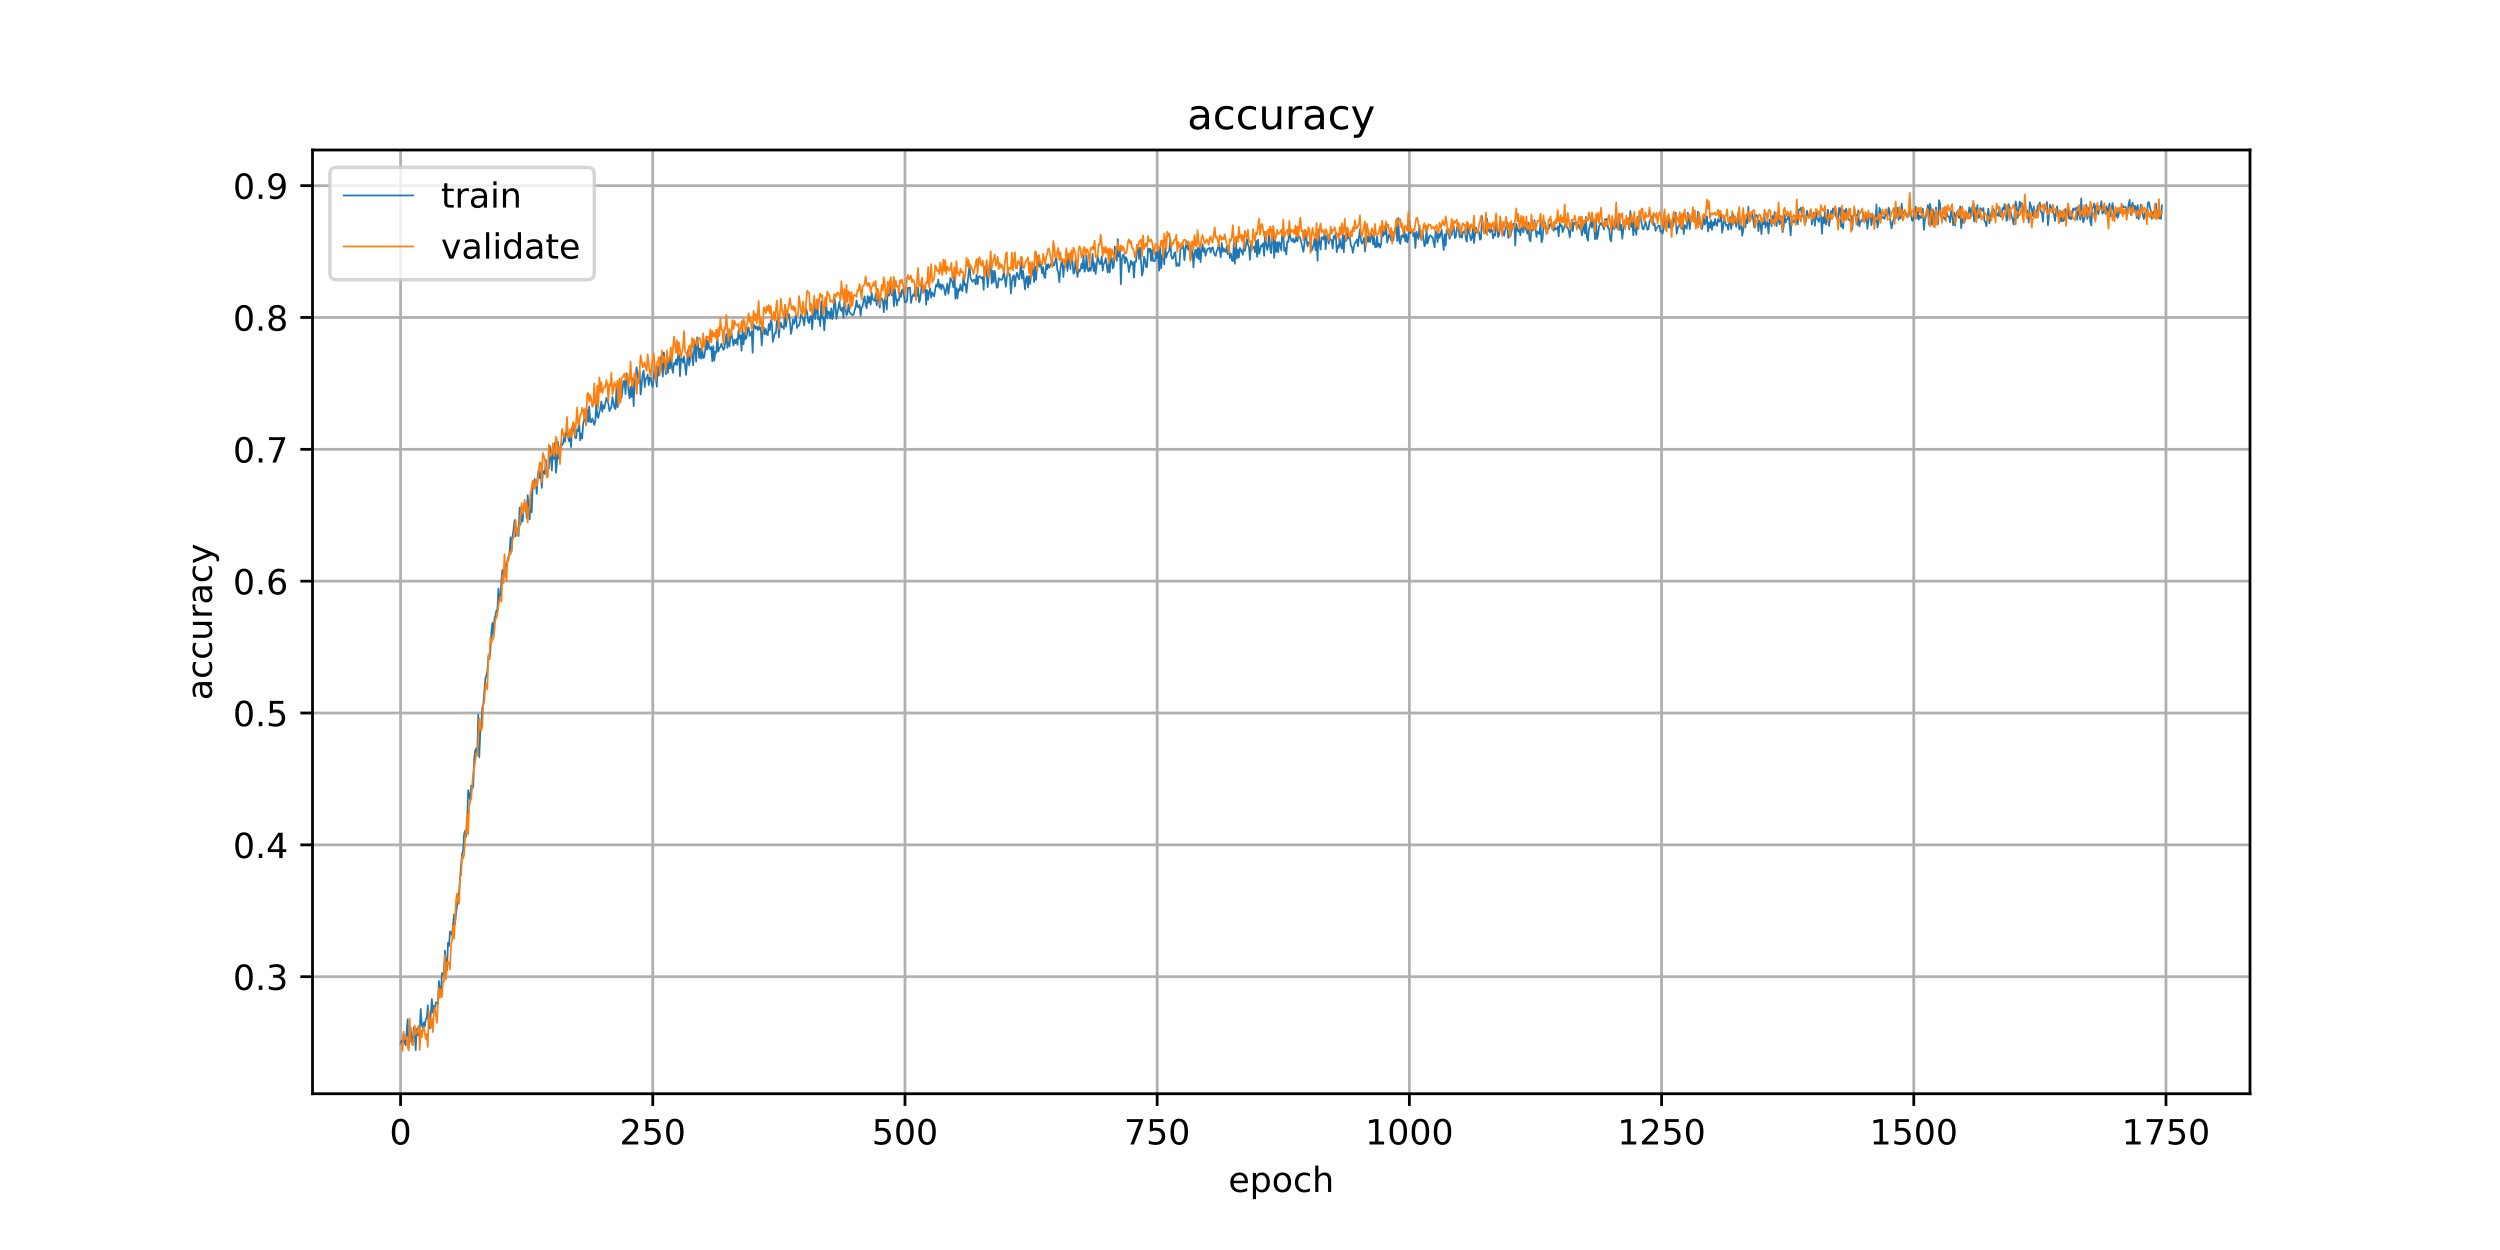 <?xml version="1.0" encoding="utf-8" standalone="no"?>
<!DOCTYPE svg PUBLIC "-//W3C//DTD SVG 1.1//EN"
  "http://www.w3.org/Graphics/SVG/1.1/DTD/svg11.dtd">
<!-- Created with matplotlib (https://matplotlib.org/) -->
<svg height="360pt" version="1.1" viewBox="0 0 720 360" width="720pt" xmlns="http://www.w3.org/2000/svg" xmlns:xlink="http://www.w3.org/1999/xlink">
 <defs>
  <style type="text/css">
*{stroke-linecap:butt;stroke-linejoin:round;}
  </style>
 </defs>
 <g id="figure_1">
  <g id="patch_1">
   <path d="M 0 360 
L 720 360 
L 720 0 
L 0 0 
z
" style="fill:#ffffff;"/>
  </g>
  <g id="axes_1">
   <g id="patch_2">
    <path d="M 90 315 
L 648 315 
L 648 43.2 
L 90 43.2 
z
" style="fill:#ffffff;"/>
   </g>
   <g id="matplotlib.axis_1">
    <g id="xtick_1">
     <g id="line2d_1">
      <path clip-path="url(#pf6d66d688e)" d="M 115.364 315 
L 115.364 43.2 
" style="fill:none;stroke:#b0b0b0;stroke-linecap:square;stroke-width:0.8;"/>
     </g>
     <g id="line2d_2">
      <defs>
       <path d="M 0 0 
L 0 3.5 
" id="m34aa96f3d9" style="stroke:#000000;stroke-width:0.8;"/>
      </defs>
      <g>
       <use style="stroke:#000000;stroke-width:0.8;" x="115.364" xlink:href="#m34aa96f3d9" y="315"/>
      </g>
     </g>
     <g id="text_1">
      <!-- 0 -->
      <defs>
       <path d="M 31.781 66.406 
Q 24.172 66.406 20.328 58.906 
Q 16.5 51.422 16.5 36.375 
Q 16.5 21.391 20.328 13.891 
Q 24.172 6.391 31.781 6.391 
Q 39.453 6.391 43.281 13.891 
Q 47.125 21.391 47.125 36.375 
Q 47.125 51.422 43.281 58.906 
Q 39.453 66.406 31.781 66.406 
z
M 31.781 74.219 
Q 44.047 74.219 50.516 64.516 
Q 56.984 54.828 56.984 36.375 
Q 56.984 17.969 50.516 8.266 
Q 44.047 -1.422 31.781 -1.422 
Q 19.531 -1.422 13.062 8.266 
Q 6.594 17.969 6.594 36.375 
Q 6.594 54.828 13.062 64.516 
Q 19.531 74.219 31.781 74.219 
z
" id="DejaVuSans-48"/>
      </defs>
      <g transform="translate(112.182 329.598)scale(0.1 -0.1)">
       <use xlink:href="#DejaVuSans-48"/>
      </g>
     </g>
    </g>
    <g id="xtick_2">
     <g id="line2d_3">
      <path clip-path="url(#pf6d66d688e)" d="M 187.997 315 
L 187.997 43.2 
" style="fill:none;stroke:#b0b0b0;stroke-linecap:square;stroke-width:0.8;"/>
     </g>
     <g id="line2d_4">
      <g>
       <use style="stroke:#000000;stroke-width:0.8;" x="187.997" xlink:href="#m34aa96f3d9" y="315"/>
      </g>
     </g>
     <g id="text_2">
      <!-- 250 -->
      <defs>
       <path d="M 19.188 8.297 
L 53.609 8.297 
L 53.609 0 
L 7.328 0 
L 7.328 8.297 
Q 12.938 14.109 22.625 23.891 
Q 32.328 33.688 34.812 36.531 
Q 39.547 41.844 41.422 45.531 
Q 43.312 49.219 43.312 52.781 
Q 43.312 58.594 39.234 62.25 
Q 35.156 65.922 28.609 65.922 
Q 23.969 65.922 18.812 64.312 
Q 13.672 62.703 7.812 59.422 
L 7.812 69.391 
Q 13.766 71.781 18.938 73 
Q 24.125 74.219 28.422 74.219 
Q 39.75 74.219 46.484 68.547 
Q 53.219 62.891 53.219 53.422 
Q 53.219 48.922 51.531 44.891 
Q 49.859 40.875 45.406 35.406 
Q 44.188 33.984 37.641 27.219 
Q 31.109 20.453 19.188 8.297 
z
" id="DejaVuSans-50"/>
       <path d="M 10.797 72.906 
L 49.516 72.906 
L 49.516 64.594 
L 19.828 64.594 
L 19.828 46.734 
Q 21.969 47.469 24.109 47.828 
Q 26.266 48.188 28.422 48.188 
Q 40.625 48.188 47.75 41.5 
Q 54.891 34.812 54.891 23.391 
Q 54.891 11.625 47.562 5.094 
Q 40.234 -1.422 26.906 -1.422 
Q 22.312 -1.422 17.547 -0.641 
Q 12.797 0.141 7.719 1.703 
L 7.719 11.625 
Q 12.109 9.234 16.797 8.062 
Q 21.484 6.891 26.703 6.891 
Q 35.156 6.891 40.078 11.328 
Q 45.016 15.766 45.016 23.391 
Q 45.016 31 40.078 35.438 
Q 35.156 39.891 26.703 39.891 
Q 22.75 39.891 18.812 39.016 
Q 14.891 38.141 10.797 36.281 
z
" id="DejaVuSans-53"/>
      </defs>
      <g transform="translate(178.453 329.598)scale(0.1 -0.1)">
       <use xlink:href="#DejaVuSans-50"/>
       <use x="63.623" xlink:href="#DejaVuSans-53"/>
       <use x="127.246" xlink:href="#DejaVuSans-48"/>
      </g>
     </g>
    </g>
    <g id="xtick_3">
     <g id="line2d_5">
      <path clip-path="url(#pf6d66d688e)" d="M 260.631 315 
L 260.631 43.2 
" style="fill:none;stroke:#b0b0b0;stroke-linecap:square;stroke-width:0.8;"/>
     </g>
     <g id="line2d_6">
      <g>
       <use style="stroke:#000000;stroke-width:0.8;" x="260.631" xlink:href="#m34aa96f3d9" y="315"/>
      </g>
     </g>
     <g id="text_3">
      <!-- 500 -->
      <g transform="translate(251.087 329.598)scale(0.1 -0.1)">
       <use xlink:href="#DejaVuSans-53"/>
       <use x="63.623" xlink:href="#DejaVuSans-48"/>
       <use x="127.246" xlink:href="#DejaVuSans-48"/>
      </g>
     </g>
    </g>
    <g id="xtick_4">
     <g id="line2d_7">
      <path clip-path="url(#pf6d66d688e)" d="M 333.264 315 
L 333.264 43.2 
" style="fill:none;stroke:#b0b0b0;stroke-linecap:square;stroke-width:0.8;"/>
     </g>
     <g id="line2d_8">
      <g>
       <use style="stroke:#000000;stroke-width:0.8;" x="333.264" xlink:href="#m34aa96f3d9" y="315"/>
      </g>
     </g>
     <g id="text_4">
      <!-- 750 -->
      <defs>
       <path d="M 8.203 72.906 
L 55.078 72.906 
L 55.078 68.703 
L 28.609 0 
L 18.312 0 
L 43.219 64.594 
L 8.203 64.594 
z
" id="DejaVuSans-55"/>
      </defs>
      <g transform="translate(323.721 329.598)scale(0.1 -0.1)">
       <use xlink:href="#DejaVuSans-55"/>
       <use x="63.623" xlink:href="#DejaVuSans-53"/>
       <use x="127.246" xlink:href="#DejaVuSans-48"/>
      </g>
     </g>
    </g>
    <g id="xtick_5">
     <g id="line2d_9">
      <path clip-path="url(#pf6d66d688e)" d="M 405.898 315 
L 405.898 43.2 
" style="fill:none;stroke:#b0b0b0;stroke-linecap:square;stroke-width:0.8;"/>
     </g>
     <g id="line2d_10">
      <g>
       <use style="stroke:#000000;stroke-width:0.8;" x="405.898" xlink:href="#m34aa96f3d9" y="315"/>
      </g>
     </g>
     <g id="text_5">
      <!-- 1000 -->
      <defs>
       <path d="M 12.406 8.297 
L 28.516 8.297 
L 28.516 63.922 
L 10.984 60.406 
L 10.984 69.391 
L 28.422 72.906 
L 38.281 72.906 
L 38.281 8.297 
L 54.391 8.297 
L 54.391 0 
L 12.406 0 
z
" id="DejaVuSans-49"/>
      </defs>
      <g transform="translate(393.173 329.598)scale(0.1 -0.1)">
       <use xlink:href="#DejaVuSans-49"/>
       <use x="63.623" xlink:href="#DejaVuSans-48"/>
       <use x="127.246" xlink:href="#DejaVuSans-48"/>
       <use x="190.869" xlink:href="#DejaVuSans-48"/>
      </g>
     </g>
    </g>
    <g id="xtick_6">
     <g id="line2d_11">
      <path clip-path="url(#pf6d66d688e)" d="M 478.531 315 
L 478.531 43.2 
" style="fill:none;stroke:#b0b0b0;stroke-linecap:square;stroke-width:0.8;"/>
     </g>
     <g id="line2d_12">
      <g>
       <use style="stroke:#000000;stroke-width:0.8;" x="478.531" xlink:href="#m34aa96f3d9" y="315"/>
      </g>
     </g>
     <g id="text_6">
      <!-- 1250 -->
      <g transform="translate(465.806 329.598)scale(0.1 -0.1)">
       <use xlink:href="#DejaVuSans-49"/>
       <use x="63.623" xlink:href="#DejaVuSans-50"/>
       <use x="127.246" xlink:href="#DejaVuSans-53"/>
       <use x="190.869" xlink:href="#DejaVuSans-48"/>
      </g>
     </g>
    </g>
    <g id="xtick_7">
     <g id="line2d_13">
      <path clip-path="url(#pf6d66d688e)" d="M 551.165 315 
L 551.165 43.2 
" style="fill:none;stroke:#b0b0b0;stroke-linecap:square;stroke-width:0.8;"/>
     </g>
     <g id="line2d_14">
      <g>
       <use style="stroke:#000000;stroke-width:0.8;" x="551.165" xlink:href="#m34aa96f3d9" y="315"/>
      </g>
     </g>
     <g id="text_7">
      <!-- 1500 -->
      <g transform="translate(538.44 329.598)scale(0.1 -0.1)">
       <use xlink:href="#DejaVuSans-49"/>
       <use x="63.623" xlink:href="#DejaVuSans-53"/>
       <use x="127.246" xlink:href="#DejaVuSans-48"/>
       <use x="190.869" xlink:href="#DejaVuSans-48"/>
      </g>
     </g>
    </g>
    <g id="xtick_8">
     <g id="line2d_15">
      <path clip-path="url(#pf6d66d688e)" d="M 623.798 315 
L 623.798 43.2 
" style="fill:none;stroke:#b0b0b0;stroke-linecap:square;stroke-width:0.8;"/>
     </g>
     <g id="line2d_16">
      <g>
       <use style="stroke:#000000;stroke-width:0.8;" x="623.798" xlink:href="#m34aa96f3d9" y="315"/>
      </g>
     </g>
     <g id="text_8">
      <!-- 1750 -->
      <g transform="translate(611.073 329.598)scale(0.1 -0.1)">
       <use xlink:href="#DejaVuSans-49"/>
       <use x="63.623" xlink:href="#DejaVuSans-55"/>
       <use x="127.246" xlink:href="#DejaVuSans-53"/>
       <use x="190.869" xlink:href="#DejaVuSans-48"/>
      </g>
     </g>
    </g>
    <g id="text_9">
     <!-- epoch -->
     <defs>
      <path d="M 56.203 29.594 
L 56.203 25.203 
L 14.891 25.203 
Q 15.484 15.922 20.484 11.062 
Q 25.484 6.203 34.422 6.203 
Q 39.594 6.203 44.453 7.469 
Q 49.312 8.734 54.109 11.281 
L 54.109 2.781 
Q 49.266 0.734 44.188 -0.344 
Q 39.109 -1.422 33.891 -1.422 
Q 20.797 -1.422 13.156 6.188 
Q 5.516 13.812 5.516 26.812 
Q 5.516 40.234 12.766 48.109 
Q 20.016 56 32.328 56 
Q 43.359 56 49.781 48.891 
Q 56.203 41.797 56.203 29.594 
z
M 47.219 32.234 
Q 47.125 39.594 43.094 43.984 
Q 39.062 48.391 32.422 48.391 
Q 24.906 48.391 20.391 44.141 
Q 15.875 39.891 15.188 32.172 
z
" id="DejaVuSans-101"/>
      <path d="M 18.109 8.203 
L 18.109 -20.797 
L 9.078 -20.797 
L 9.078 54.688 
L 18.109 54.688 
L 18.109 46.391 
Q 20.953 51.266 25.266 53.625 
Q 29.594 56 35.594 56 
Q 45.562 56 51.781 48.094 
Q 58.016 40.188 58.016 27.297 
Q 58.016 14.406 51.781 6.484 
Q 45.562 -1.422 35.594 -1.422 
Q 29.594 -1.422 25.266 0.953 
Q 20.953 3.328 18.109 8.203 
z
M 48.688 27.297 
Q 48.688 37.203 44.609 42.844 
Q 40.531 48.484 33.406 48.484 
Q 26.266 48.484 22.188 42.844 
Q 18.109 37.203 18.109 27.297 
Q 18.109 17.391 22.188 11.75 
Q 26.266 6.109 33.406 6.109 
Q 40.531 6.109 44.609 11.75 
Q 48.688 17.391 48.688 27.297 
z
" id="DejaVuSans-112"/>
      <path d="M 30.609 48.391 
Q 23.391 48.391 19.188 42.75 
Q 14.984 37.109 14.984 27.297 
Q 14.984 17.484 19.156 11.844 
Q 23.344 6.203 30.609 6.203 
Q 37.797 6.203 41.984 11.859 
Q 46.188 17.531 46.188 27.297 
Q 46.188 37.016 41.984 42.703 
Q 37.797 48.391 30.609 48.391 
z
M 30.609 56 
Q 42.328 56 49.016 48.375 
Q 55.719 40.766 55.719 27.297 
Q 55.719 13.875 49.016 6.219 
Q 42.328 -1.422 30.609 -1.422 
Q 18.844 -1.422 12.172 6.219 
Q 5.516 13.875 5.516 27.297 
Q 5.516 40.766 12.172 48.375 
Q 18.844 56 30.609 56 
z
" id="DejaVuSans-111"/>
      <path d="M 48.781 52.594 
L 48.781 44.188 
Q 44.969 46.297 41.141 47.344 
Q 37.312 48.391 33.406 48.391 
Q 24.656 48.391 19.812 42.844 
Q 14.984 37.312 14.984 27.297 
Q 14.984 17.281 19.812 11.734 
Q 24.656 6.203 33.406 6.203 
Q 37.312 6.203 41.141 7.25 
Q 44.969 8.297 48.781 10.406 
L 48.781 2.094 
Q 45.016 0.344 40.984 -0.531 
Q 36.969 -1.422 32.422 -1.422 
Q 20.062 -1.422 12.781 6.344 
Q 5.516 14.109 5.516 27.297 
Q 5.516 40.672 12.859 48.328 
Q 20.219 56 33.016 56 
Q 37.156 56 41.109 55.141 
Q 45.062 54.297 48.781 52.594 
z
" id="DejaVuSans-99"/>
      <path d="M 54.891 33.016 
L 54.891 0 
L 45.906 0 
L 45.906 32.719 
Q 45.906 40.484 42.875 44.328 
Q 39.844 48.188 33.797 48.188 
Q 26.516 48.188 22.312 43.547 
Q 18.109 38.922 18.109 30.906 
L 18.109 0 
L 9.078 0 
L 9.078 75.984 
L 18.109 75.984 
L 18.109 46.188 
Q 21.344 51.125 25.703 53.562 
Q 30.078 56 35.797 56 
Q 45.219 56 50.047 50.172 
Q 54.891 44.344 54.891 33.016 
z
" id="DejaVuSans-104"/>
     </defs>
     <g transform="translate(353.772 343.277)scale(0.1 -0.1)">
      <use xlink:href="#DejaVuSans-101"/>
      <use x="61.523" xlink:href="#DejaVuSans-112"/>
      <use x="125" xlink:href="#DejaVuSans-111"/>
      <use x="186.182" xlink:href="#DejaVuSans-99"/>
      <use x="241.162" xlink:href="#DejaVuSans-104"/>
     </g>
    </g>
   </g>
   <g id="matplotlib.axis_2">
    <g id="ytick_1">
     <g id="line2d_17">
      <path clip-path="url(#pf6d66d688e)" d="M 90 281.287 
L 648 281.287 
" style="fill:none;stroke:#b0b0b0;stroke-linecap:square;stroke-width:0.8;"/>
     </g>
     <g id="line2d_18">
      <defs>
       <path d="M 0 0 
L -3.5 0 
" id="m21ce498266" style="stroke:#000000;stroke-width:0.8;"/>
      </defs>
      <g>
       <use style="stroke:#000000;stroke-width:0.8;" x="90" xlink:href="#m21ce498266" y="281.287"/>
      </g>
     </g>
     <g id="text_10">
      <!-- 0.3 -->
      <defs>
       <path d="M 10.688 12.406 
L 21 12.406 
L 21 0 
L 10.688 0 
z
" id="DejaVuSans-46"/>
       <path d="M 40.578 39.312 
Q 47.656 37.797 51.625 33 
Q 55.609 28.219 55.609 21.188 
Q 55.609 10.406 48.188 4.484 
Q 40.766 -1.422 27.094 -1.422 
Q 22.516 -1.422 17.656 -0.516 
Q 12.797 0.391 7.625 2.203 
L 7.625 11.719 
Q 11.719 9.328 16.594 8.109 
Q 21.484 6.891 26.812 6.891 
Q 36.078 6.891 40.938 10.547 
Q 45.797 14.203 45.797 21.188 
Q 45.797 27.641 41.281 31.266 
Q 36.766 34.906 28.719 34.906 
L 20.219 34.906 
L 20.219 43.016 
L 29.109 43.016 
Q 36.375 43.016 40.234 45.922 
Q 44.094 48.828 44.094 54.297 
Q 44.094 59.906 40.109 62.906 
Q 36.141 65.922 28.719 65.922 
Q 24.656 65.922 20.016 65.031 
Q 15.375 64.156 9.812 62.312 
L 9.812 71.094 
Q 15.438 72.656 20.344 73.438 
Q 25.25 74.219 29.594 74.219 
Q 40.828 74.219 47.359 69.109 
Q 53.906 64.016 53.906 55.328 
Q 53.906 49.266 50.438 45.094 
Q 46.969 40.922 40.578 39.312 
z
" id="DejaVuSans-51"/>
      </defs>
      <g transform="translate(67.097 285.086)scale(0.1 -0.1)">
       <use xlink:href="#DejaVuSans-48"/>
       <use x="63.623" xlink:href="#DejaVuSans-46"/>
       <use x="95.41" xlink:href="#DejaVuSans-51"/>
      </g>
     </g>
    </g>
    <g id="ytick_2">
     <g id="line2d_19">
      <path clip-path="url(#pf6d66d688e)" d="M 90 243.317 
L 648 243.317 
" style="fill:none;stroke:#b0b0b0;stroke-linecap:square;stroke-width:0.8;"/>
     </g>
     <g id="line2d_20">
      <g>
       <use style="stroke:#000000;stroke-width:0.8;" x="90" xlink:href="#m21ce498266" y="243.317"/>
      </g>
     </g>
     <g id="text_11">
      <!-- 0.4 -->
      <defs>
       <path d="M 37.797 64.312 
L 12.891 25.391 
L 37.797 25.391 
z
M 35.203 72.906 
L 47.609 72.906 
L 47.609 25.391 
L 58.016 25.391 
L 58.016 17.188 
L 47.609 17.188 
L 47.609 0 
L 37.797 0 
L 37.797 17.188 
L 4.891 17.188 
L 4.891 26.703 
z
" id="DejaVuSans-52"/>
      </defs>
      <g transform="translate(67.097 247.116)scale(0.1 -0.1)">
       <use xlink:href="#DejaVuSans-48"/>
       <use x="63.623" xlink:href="#DejaVuSans-46"/>
       <use x="95.41" xlink:href="#DejaVuSans-52"/>
      </g>
     </g>
    </g>
    <g id="ytick_3">
     <g id="line2d_21">
      <path clip-path="url(#pf6d66d688e)" d="M 90 205.347 
L 648 205.347 
" style="fill:none;stroke:#b0b0b0;stroke-linecap:square;stroke-width:0.8;"/>
     </g>
     <g id="line2d_22">
      <g>
       <use style="stroke:#000000;stroke-width:0.8;" x="90" xlink:href="#m21ce498266" y="205.347"/>
      </g>
     </g>
     <g id="text_12">
      <!-- 0.5 -->
      <g transform="translate(67.097 209.146)scale(0.1 -0.1)">
       <use xlink:href="#DejaVuSans-48"/>
       <use x="63.623" xlink:href="#DejaVuSans-46"/>
       <use x="95.41" xlink:href="#DejaVuSans-53"/>
      </g>
     </g>
    </g>
    <g id="ytick_4">
     <g id="line2d_23">
      <path clip-path="url(#pf6d66d688e)" d="M 90 167.377 
L 648 167.377 
" style="fill:none;stroke:#b0b0b0;stroke-linecap:square;stroke-width:0.8;"/>
     </g>
     <g id="line2d_24">
      <g>
       <use style="stroke:#000000;stroke-width:0.8;" x="90" xlink:href="#m21ce498266" y="167.377"/>
      </g>
     </g>
     <g id="text_13">
      <!-- 0.6 -->
      <defs>
       <path d="M 33.016 40.375 
Q 26.375 40.375 22.484 35.828 
Q 18.609 31.297 18.609 23.391 
Q 18.609 15.531 22.484 10.953 
Q 26.375 6.391 33.016 6.391 
Q 39.656 6.391 43.531 10.953 
Q 47.406 15.531 47.406 23.391 
Q 47.406 31.297 43.531 35.828 
Q 39.656 40.375 33.016 40.375 
z
M 52.594 71.297 
L 52.594 62.312 
Q 48.875 64.062 45.094 64.984 
Q 41.312 65.922 37.594 65.922 
Q 27.828 65.922 22.672 59.328 
Q 17.531 52.734 16.797 39.406 
Q 19.672 43.656 24.016 45.922 
Q 28.375 48.188 33.594 48.188 
Q 44.578 48.188 50.953 41.516 
Q 57.328 34.859 57.328 23.391 
Q 57.328 12.156 50.688 5.359 
Q 44.047 -1.422 33.016 -1.422 
Q 20.359 -1.422 13.672 8.266 
Q 6.984 17.969 6.984 36.375 
Q 6.984 53.656 15.188 63.938 
Q 23.391 74.219 37.203 74.219 
Q 40.922 74.219 44.703 73.484 
Q 48.484 72.75 52.594 71.297 
z
" id="DejaVuSans-54"/>
      </defs>
      <g transform="translate(67.097 171.176)scale(0.1 -0.1)">
       <use xlink:href="#DejaVuSans-48"/>
       <use x="63.623" xlink:href="#DejaVuSans-46"/>
       <use x="95.41" xlink:href="#DejaVuSans-54"/>
      </g>
     </g>
    </g>
    <g id="ytick_5">
     <g id="line2d_25">
      <path clip-path="url(#pf6d66d688e)" d="M 90 129.407 
L 648 129.407 
" style="fill:none;stroke:#b0b0b0;stroke-linecap:square;stroke-width:0.8;"/>
     </g>
     <g id="line2d_26">
      <g>
       <use style="stroke:#000000;stroke-width:0.8;" x="90" xlink:href="#m21ce498266" y="129.407"/>
      </g>
     </g>
     <g id="text_14">
      <!-- 0.7 -->
      <g transform="translate(67.097 133.206)scale(0.1 -0.1)">
       <use xlink:href="#DejaVuSans-48"/>
       <use x="63.623" xlink:href="#DejaVuSans-46"/>
       <use x="95.41" xlink:href="#DejaVuSans-55"/>
      </g>
     </g>
    </g>
    <g id="ytick_6">
     <g id="line2d_27">
      <path clip-path="url(#pf6d66d688e)" d="M 90 91.436 
L 648 91.436 
" style="fill:none;stroke:#b0b0b0;stroke-linecap:square;stroke-width:0.8;"/>
     </g>
     <g id="line2d_28">
      <g>
       <use style="stroke:#000000;stroke-width:0.8;" x="90" xlink:href="#m21ce498266" y="91.436"/>
      </g>
     </g>
     <g id="text_15">
      <!-- 0.8 -->
      <defs>
       <path d="M 31.781 34.625 
Q 24.75 34.625 20.719 30.859 
Q 16.703 27.094 16.703 20.516 
Q 16.703 13.922 20.719 10.156 
Q 24.75 6.391 31.781 6.391 
Q 38.812 6.391 42.859 10.172 
Q 46.922 13.969 46.922 20.516 
Q 46.922 27.094 42.891 30.859 
Q 38.875 34.625 31.781 34.625 
z
M 21.922 38.812 
Q 15.578 40.375 12.031 44.719 
Q 8.5 49.078 8.5 55.328 
Q 8.5 64.062 14.719 69.141 
Q 20.953 74.219 31.781 74.219 
Q 42.672 74.219 48.875 69.141 
Q 55.078 64.062 55.078 55.328 
Q 55.078 49.078 51.531 44.719 
Q 48 40.375 41.703 38.812 
Q 48.828 37.156 52.797 32.312 
Q 56.781 27.484 56.781 20.516 
Q 56.781 9.906 50.312 4.234 
Q 43.844 -1.422 31.781 -1.422 
Q 19.734 -1.422 13.25 4.234 
Q 6.781 9.906 6.781 20.516 
Q 6.781 27.484 10.781 32.312 
Q 14.797 37.156 21.922 38.812 
z
M 18.312 54.391 
Q 18.312 48.734 21.844 45.562 
Q 25.391 42.391 31.781 42.391 
Q 38.141 42.391 41.719 45.562 
Q 45.312 48.734 45.312 54.391 
Q 45.312 60.062 41.719 63.234 
Q 38.141 66.406 31.781 66.406 
Q 25.391 66.406 21.844 63.234 
Q 18.312 60.062 18.312 54.391 
z
" id="DejaVuSans-56"/>
      </defs>
      <g transform="translate(67.097 95.236)scale(0.1 -0.1)">
       <use xlink:href="#DejaVuSans-48"/>
       <use x="63.623" xlink:href="#DejaVuSans-46"/>
       <use x="95.41" xlink:href="#DejaVuSans-56"/>
      </g>
     </g>
    </g>
    <g id="ytick_7">
     <g id="line2d_29">
      <path clip-path="url(#pf6d66d688e)" d="M 90 53.466 
L 648 53.466 
" style="fill:none;stroke:#b0b0b0;stroke-linecap:square;stroke-width:0.8;"/>
     </g>
     <g id="line2d_30">
      <g>
       <use style="stroke:#000000;stroke-width:0.8;" x="90" xlink:href="#m21ce498266" y="53.466"/>
      </g>
     </g>
     <g id="text_16">
      <!-- 0.9 -->
      <defs>
       <path d="M 10.984 1.516 
L 10.984 10.5 
Q 14.703 8.734 18.5 7.812 
Q 22.312 6.891 25.984 6.891 
Q 35.75 6.891 40.891 13.453 
Q 46.047 20.016 46.781 33.406 
Q 43.953 29.203 39.594 26.953 
Q 35.25 24.703 29.984 24.703 
Q 19.047 24.703 12.672 31.312 
Q 6.297 37.938 6.297 49.422 
Q 6.297 60.641 12.938 67.422 
Q 19.578 74.219 30.609 74.219 
Q 43.266 74.219 49.922 64.516 
Q 56.594 54.828 56.594 36.375 
Q 56.594 19.141 48.406 8.859 
Q 40.234 -1.422 26.422 -1.422 
Q 22.703 -1.422 18.891 -0.688 
Q 15.094 0.047 10.984 1.516 
z
M 30.609 32.422 
Q 37.25 32.422 41.125 36.953 
Q 45.016 41.5 45.016 49.422 
Q 45.016 57.281 41.125 61.844 
Q 37.25 66.406 30.609 66.406 
Q 23.969 66.406 20.094 61.844 
Q 16.219 57.281 16.219 49.422 
Q 16.219 41.5 20.094 36.953 
Q 23.969 32.422 30.609 32.422 
z
" id="DejaVuSans-57"/>
      </defs>
      <g transform="translate(67.097 57.265)scale(0.1 -0.1)">
       <use xlink:href="#DejaVuSans-48"/>
       <use x="63.623" xlink:href="#DejaVuSans-46"/>
       <use x="95.41" xlink:href="#DejaVuSans-57"/>
      </g>
     </g>
    </g>
    <g id="text_17">
     <!-- accuracy -->
     <defs>
      <path d="M 34.281 27.484 
Q 23.391 27.484 19.188 25 
Q 14.984 22.516 14.984 16.5 
Q 14.984 11.719 18.141 8.906 
Q 21.297 6.109 26.703 6.109 
Q 34.188 6.109 38.703 11.406 
Q 43.219 16.703 43.219 25.484 
L 43.219 27.484 
z
M 52.203 31.203 
L 52.203 0 
L 43.219 0 
L 43.219 8.297 
Q 40.141 3.328 35.547 0.953 
Q 30.953 -1.422 24.312 -1.422 
Q 15.922 -1.422 10.953 3.297 
Q 6 8.016 6 15.922 
Q 6 25.141 12.172 29.828 
Q 18.359 34.516 30.609 34.516 
L 43.219 34.516 
L 43.219 35.406 
Q 43.219 41.609 39.141 45 
Q 35.062 48.391 27.688 48.391 
Q 23 48.391 18.547 47.266 
Q 14.109 46.141 10.016 43.891 
L 10.016 52.203 
Q 14.938 54.109 19.578 55.047 
Q 24.219 56 28.609 56 
Q 40.484 56 46.344 49.844 
Q 52.203 43.703 52.203 31.203 
z
" id="DejaVuSans-97"/>
      <path d="M 8.5 21.578 
L 8.5 54.688 
L 17.484 54.688 
L 17.484 21.922 
Q 17.484 14.156 20.5 10.266 
Q 23.531 6.391 29.594 6.391 
Q 36.859 6.391 41.078 11.031 
Q 45.312 15.672 45.312 23.688 
L 45.312 54.688 
L 54.297 54.688 
L 54.297 0 
L 45.312 0 
L 45.312 8.406 
Q 42.047 3.422 37.719 1 
Q 33.406 -1.422 27.688 -1.422 
Q 18.266 -1.422 13.375 4.438 
Q 8.5 10.297 8.5 21.578 
z
M 31.109 56 
z
" id="DejaVuSans-117"/>
      <path d="M 41.109 46.297 
Q 39.594 47.172 37.812 47.578 
Q 36.031 48 33.891 48 
Q 26.266 48 22.188 43.047 
Q 18.109 38.094 18.109 28.812 
L 18.109 0 
L 9.078 0 
L 9.078 54.688 
L 18.109 54.688 
L 18.109 46.188 
Q 20.953 51.172 25.484 53.578 
Q 30.031 56 36.531 56 
Q 37.453 56 38.578 55.875 
Q 39.703 55.766 41.062 55.516 
z
" id="DejaVuSans-114"/>
      <path d="M 32.172 -5.078 
Q 28.375 -14.844 24.75 -17.812 
Q 21.141 -20.797 15.094 -20.797 
L 7.906 -20.797 
L 7.906 -13.281 
L 13.188 -13.281 
Q 16.891 -13.281 18.938 -11.516 
Q 21 -9.766 23.484 -3.219 
L 25.094 0.875 
L 2.984 54.688 
L 12.5 54.688 
L 29.594 11.922 
L 46.688 54.688 
L 56.203 54.688 
z
" id="DejaVuSans-121"/>
     </defs>
     <g transform="translate(61.017 201.659)rotate(-90)scale(0.1 -0.1)">
      <use xlink:href="#DejaVuSans-97"/>
      <use x="61.279" xlink:href="#DejaVuSans-99"/>
      <use x="116.26" xlink:href="#DejaVuSans-99"/>
      <use x="171.24" xlink:href="#DejaVuSans-117"/>
      <use x="234.619" xlink:href="#DejaVuSans-114"/>
      <use x="275.732" xlink:href="#DejaVuSans-97"/>
      <use x="337.012" xlink:href="#DejaVuSans-99"/>
      <use x="391.992" xlink:href="#DejaVuSans-121"/>
     </g>
    </g>
   </g>
   <g id="line2d_31">
    <path clip-path="url(#pf6d66d688e)" d="M 115.364 300.652 
L 115.654 299.703 
L 115.945 300.842 
L 116.235 297.709 
L 116.526 300.082 
L 116.816 301.032 
L 117.397 293.533 
L 117.688 301.696 
L 118.269 296.001 
L 118.56 299.703 
L 118.85 300.937 
L 119.141 295.906 
L 119.431 297.709 
L 119.722 302.456 
L 120.012 296.285 
L 120.303 298.184 
L 120.593 298.089 
L 120.884 296.191 
L 121.174 290.59 
L 121.465 295.051 
L 121.755 296.096 
L 122.046 294.482 
L 122.336 295.621 
L 122.627 293.438 
L 122.918 293.248 
L 123.208 289.546 
L 123.499 295.336 
L 123.789 296.191 
L 124.37 287.742 
L 124.661 291.634 
L 124.951 289.641 
L 125.242 291.444 
L 125.532 288.691 
L 125.823 288.691 
L 126.113 289.071 
L 126.404 282.521 
L 126.694 286.223 
L 126.985 285.844 
L 127.276 280.243 
L 127.566 280.718 
L 127.857 280.053 
L 128.147 273.788 
L 128.438 277.49 
L 128.728 279.579 
L 129.019 271.51 
L 129.309 272.459 
L 129.6 268.282 
L 129.89 268.567 
L 130.181 269.327 
L 130.762 263.346 
L 131.052 266.194 
L 131.343 262.967 
L 131.924 258.79 
L 132.215 256.796 
L 132.796 249.013 
L 133.086 245.88 
L 133.377 245.121 
L 133.667 240.185 
L 133.958 239.235 
L 134.248 241.039 
L 134.539 236.482 
L 134.829 227.559 
L 135.41 230.407 
L 135.701 226.23 
L 135.992 227.18 
L 136.282 226.515 
L 136.573 218.542 
L 136.863 216.073 
L 137.154 215.599 
L 137.444 216.833 
L 137.735 205.822 
L 138.025 218.067 
L 138.316 211.042 
L 138.606 208.574 
L 138.897 203.828 
L 139.187 202.974 
L 139.769 195.57 
L 140.35 193.481 
L 140.64 189.304 
L 140.931 189.874 
L 141.221 187.691 
L 141.512 181.995 
L 141.802 179.432 
L 142.093 183.609 
L 142.383 178.198 
L 142.674 177.439 
L 142.964 175.825 
L 143.255 175.54 
L 143.545 169.465 
L 143.836 172.693 
L 144.127 172.313 
L 144.417 166.902 
L 144.708 164.149 
L 144.998 166.427 
L 145.289 163.2 
L 145.579 163.77 
L 145.87 162.82 
L 146.451 160.257 
L 146.741 159.308 
L 147.032 154.752 
L 147.322 158.833 
L 147.613 154.467 
L 147.903 152.568 
L 148.194 149.816 
L 148.485 154.467 
L 148.775 151.809 
L 149.066 152.853 
L 149.356 154.372 
L 149.647 146.208 
L 149.937 151.05 
L 150.228 146.208 
L 150.518 150.195 
L 150.809 146.303 
L 151.099 144.879 
L 151.39 144.974 
L 151.68 149.151 
L 151.971 142.601 
L 152.552 149.531 
L 152.843 141.937 
L 153.133 147.537 
L 153.424 138.994 
L 153.714 139.753 
L 154.005 137.95 
L 154.295 138.804 
L 154.586 142.221 
L 154.876 136.906 
L 155.167 135.197 
L 155.457 137.665 
L 155.748 135.956 
L 156.038 140.513 
L 156.329 136.431 
L 156.619 135.672 
L 156.91 136.526 
L 157.201 132.444 
L 157.491 135.956 
L 157.782 135.577 
L 158.072 134.817 
L 158.363 128.457 
L 158.944 135.482 
L 159.234 129.786 
L 159.525 132.159 
L 159.815 127.603 
L 160.106 136.146 
L 160.396 133.583 
L 160.687 127.223 
L 160.978 132.064 
L 161.559 127.793 
L 161.849 128.267 
L 162.14 127.698 
L 162.43 126.084 
L 162.721 127.223 
L 163.011 124.375 
L 163.592 125.61 
L 163.883 127.128 
L 164.173 124.47 
L 164.464 128.742 
L 164.754 123.047 
L 165.045 123.141 
L 165.336 124.186 
L 165.626 125.989 
L 165.917 126.179 
L 166.207 123.711 
L 166.498 124.186 
L 166.788 121.623 
L 167.079 126.844 
L 167.369 124.85 
L 167.66 126.274 
L 167.95 122.097 
L 168.531 119.629 
L 168.822 122.477 
L 169.112 118.015 
L 169.403 121.433 
L 169.694 117.066 
L 169.984 121.528 
L 170.275 121.623 
L 170.565 120.484 
L 170.856 121.243 
L 171.146 122.382 
L 171.437 121.433 
L 171.727 115.832 
L 172.018 119.819 
L 172.308 120.389 
L 172.599 118.775 
L 172.889 117.826 
L 173.18 115.642 
L 173.47 118.585 
L 173.761 116.687 
L 174.052 117.636 
L 174.633 114.598 
L 175.214 116.212 
L 175.504 118.395 
L 176.085 117.161 
L 176.376 114.313 
L 176.957 117.446 
L 177.247 117.826 
L 177.538 111.561 
L 177.828 117.256 
L 178.119 116.497 
L 178.7 111.466 
L 178.991 114.598 
L 179.572 109.757 
L 179.862 109.662 
L 180.153 113.459 
L 180.443 107.479 
L 180.734 108.998 
L 181.024 112.7 
L 181.315 114.693 
L 181.605 111.371 
L 181.896 114.313 
L 182.187 108.998 
L 182.477 116.971 
L 182.768 110.137 
L 183.349 105.77 
L 183.639 108.428 
L 183.93 110.042 
L 184.22 106.719 
L 184.511 113.649 
L 185.092 107.764 
L 185.382 106.719 
L 185.673 111.466 
L 185.963 109.092 
L 186.254 108.998 
L 186.545 107.858 
L 186.835 110.896 
L 187.126 108.713 
L 187.416 108.808 
L 187.707 110.706 
L 187.997 111.466 
L 188.578 106.34 
L 189.159 111.371 
L 189.45 105.58 
L 189.74 108.143 
L 190.031 104.251 
L 190.321 102.827 
L 190.903 108.428 
L 191.193 101.498 
L 191.484 105.58 
L 191.774 107.764 
L 192.065 104.156 
L 192.355 107.384 
L 192.646 103.207 
L 192.936 106.15 
L 193.227 101.404 
L 193.517 105.77 
L 193.808 107.384 
L 194.098 104.536 
L 194.389 105.011 
L 194.679 103.587 
L 194.97 105.106 
L 195.261 102.163 
L 195.551 102.068 
L 195.842 108.333 
L 196.132 103.302 
L 196.423 103.302 
L 196.713 104.441 
L 197.004 102.638 
L 197.585 107.953 
L 198.166 100.739 
L 198.456 105.201 
L 198.747 103.682 
L 199.037 100.454 
L 199.328 102.068 
L 199.619 105.201 
L 199.909 100.739 
L 200.2 98.746 
L 200.49 104.156 
L 200.781 97.132 
L 201.071 99.41 
L 201.362 103.112 
L 201.652 100.359 
L 201.943 103.302 
L 202.233 100.454 
L 202.524 103.112 
L 202.814 102.922 
L 203.105 100.739 
L 203.396 97.417 
L 203.686 100.739 
L 203.977 98.081 
L 204.267 100.075 
L 204.558 100.644 
L 204.848 99.885 
L 205.139 104.061 
L 205.429 99.695 
L 205.72 103.872 
L 206.01 101.309 
L 206.301 101.593 
L 206.591 96.372 
L 206.882 101.214 
L 207.172 100.264 
L 207.463 99.98 
L 207.754 99.03 
L 208.335 100.739 
L 208.625 100.359 
L 209.206 96.183 
L 209.497 100.169 
L 209.787 95.708 
L 210.078 99.79 
L 210.368 96.752 
L 210.659 95.898 
L 211.24 99.505 
L 211.53 97.891 
L 211.821 98.841 
L 212.112 97.607 
L 212.402 99.315 
L 212.693 95.138 
L 212.983 97.512 
L 213.274 96.562 
L 213.564 101.024 
L 213.855 95.044 
L 214.145 99.125 
L 214.436 95.898 
L 214.726 97.701 
L 215.017 97.227 
L 215.307 94.569 
L 215.598 94.284 
L 215.888 96.752 
L 216.179 96.372 
L 216.47 95.423 
L 216.76 101.593 
L 217.051 93.43 
L 217.341 93.809 
L 217.632 94.664 
L 217.922 93.999 
L 218.213 95.044 
L 218.503 93.999 
L 218.794 94.949 
L 219.084 94.284 
L 219.375 99.505 
L 219.665 95.518 
L 219.956 94.189 
L 220.246 96.278 
L 220.537 94.759 
L 220.828 96.183 
L 221.118 96.562 
L 221.409 93.335 
L 221.699 95.138 
L 221.99 92.291 
L 222.28 93.05 
L 222.571 98.461 
L 223.152 95.898 
L 223.442 95.993 
L 223.733 92.575 
L 224.023 91.626 
L 224.314 97.132 
L 224.604 93.715 
L 224.895 92.955 
L 225.186 94.284 
L 225.476 93.999 
L 225.767 94.759 
L 226.057 88.209 
L 226.348 94.094 
L 226.638 92.101 
L 226.929 91.531 
L 227.219 90.392 
L 227.51 92.765 
L 227.8 96.183 
L 228.091 94.664 
L 228.381 92.006 
L 228.672 93.24 
L 229.253 90.772 
L 229.544 94.474 
L 229.834 93.809 
L 230.125 93.715 
L 230.415 92.575 
L 230.706 90.487 
L 231.287 91.911 
L 231.577 93.715 
L 232.158 88.873 
L 232.449 89.918 
L 232.739 92.481 
L 233.03 93.05 
L 233.321 91.247 
L 233.611 90.962 
L 233.902 94.854 
L 234.483 86.595 
L 234.773 91.911 
L 235.064 89.823 
L 235.354 86.69 
L 235.645 92.006 
L 235.935 91.341 
L 236.226 93.904 
L 236.516 86.785 
L 236.807 91.721 
L 237.097 91.341 
L 237.388 95.138 
L 237.969 87.544 
L 238.26 91.721 
L 238.55 89.728 
L 238.841 89.918 
L 239.131 91.721 
L 239.422 88.778 
L 239.712 91.911 
L 240.003 90.677 
L 240.293 85.551 
L 240.584 87.544 
L 240.874 91.816 
L 241.746 86.88 
L 242.037 89.158 
L 242.327 89.538 
L 242.618 88.589 
L 242.908 91.531 
L 243.199 86.405 
L 243.78 90.772 
L 244.07 90.202 
L 244.361 87.639 
L 244.651 89.728 
L 244.942 90.297 
L 245.523 90.772 
L 245.813 90.582 
L 246.395 88.494 
L 246.685 86.5 
L 246.976 88.399 
L 247.266 88.494 
L 247.557 87.829 
L 247.847 90.962 
L 248.138 88.589 
L 248.428 88.304 
L 248.719 86.31 
L 249.009 85.361 
L 249.3 87.829 
L 249.59 88.778 
L 249.881 85.266 
L 250.172 87.165 
L 250.462 85.551 
L 250.753 87.734 
L 251.043 84.317 
L 251.334 86.121 
L 251.915 86.69 
L 252.205 84.602 
L 252.496 87.924 
L 252.786 83.747 
L 253.367 88.589 
L 253.658 86.31 
L 253.948 85.931 
L 254.239 86.5 
L 254.53 89.918 
L 254.82 86.405 
L 255.111 85.171 
L 255.401 89.158 
L 255.692 82.229 
L 255.982 85.171 
L 256.273 84.602 
L 256.563 80.805 
L 256.854 85.076 
L 257.144 83.083 
L 257.435 88.209 
L 257.725 83.273 
L 258.306 87.924 
L 258.597 86.215 
L 258.888 86.5 
L 259.178 84.222 
L 259.469 85.551 
L 259.759 83.558 
L 260.05 83.273 
L 260.631 87.07 
L 260.921 87.07 
L 261.212 86.595 
L 261.502 82.893 
L 261.793 82.988 
L 262.083 82.798 
L 262.374 87.26 
L 262.664 85.646 
L 262.955 84.887 
L 263.246 85.266 
L 263.536 83.178 
L 263.827 85.551 
L 264.117 85.171 
L 264.408 82.798 
L 264.698 87.07 
L 264.989 86.31 
L 265.279 83.558 
L 265.57 82.039 
L 265.86 84.222 
L 266.151 83.747 
L 266.441 82.324 
L 266.732 87.734 
L 267.022 83.558 
L 267.313 86.31 
L 267.604 83.937 
L 267.894 83.083 
L 268.185 85.741 
L 268.475 84.222 
L 269.056 85.361 
L 269.347 83.178 
L 269.637 81.944 
L 269.928 82.513 
L 270.218 80.52 
L 270.509 82.893 
L 270.799 81.849 
L 271.09 83.368 
L 271.381 81.944 
L 271.671 82.418 
L 271.962 83.463 
L 272.252 84.981 
L 272.833 81.659 
L 273.124 84.602 
L 273.414 82.798 
L 273.705 80.045 
L 274.286 81.279 
L 274.576 82.798 
L 274.867 78.147 
L 275.157 86.026 
L 275.448 82.988 
L 275.739 85.931 
L 276.029 83.273 
L 276.32 83.747 
L 276.61 81.849 
L 276.901 83.463 
L 277.191 83.842 
L 277.482 79.381 
L 277.772 82.134 
L 278.063 81.754 
L 278.353 84.317 
L 279.225 76.153 
L 279.515 80.045 
L 280.097 81.184 
L 280.387 80.615 
L 280.678 80.615 
L 280.968 81.849 
L 281.259 79.096 
L 281.549 81.849 
L 281.84 79.761 
L 282.13 79.476 
L 282.711 80.235 
L 283.002 79.761 
L 283.292 83.463 
L 283.583 76.913 
L 283.873 77.198 
L 284.164 78.527 
L 284.455 82.703 
L 285.036 76.343 
L 285.326 76.533 
L 285.617 81.659 
L 285.907 77.957 
L 286.198 81.279 
L 286.488 78.052 
L 287.069 82.893 
L 287.36 82.703 
L 287.65 80.14 
L 287.941 80.615 
L 288.231 80.425 
L 288.522 80.615 
L 288.813 79.95 
L 289.103 78.147 
L 289.684 82.608 
L 289.975 79.666 
L 290.265 78.147 
L 290.556 78.906 
L 290.846 79.001 
L 291.137 84.507 
L 291.427 81.279 
L 291.718 79.571 
L 292.008 79.286 
L 292.299 82.513 
L 292.59 79.761 
L 292.88 78.527 
L 293.461 80.425 
L 293.752 78.716 
L 294.042 75.584 
L 294.333 80.235 
L 294.623 77.957 
L 295.204 83.368 
L 295.495 80.14 
L 295.785 79.571 
L 296.076 82.798 
L 296.366 79.476 
L 296.657 81.754 
L 296.948 79.286 
L 297.238 79.096 
L 297.529 77.482 
L 297.819 81.279 
L 298.11 76.723 
L 298.4 80.615 
L 298.691 75.394 
L 298.981 73.78 
L 299.272 76.818 
L 299.562 75.204 
L 300.143 78.716 
L 300.434 76.913 
L 300.724 79.666 
L 301.015 80.045 
L 301.306 76.153 
L 301.596 77.577 
L 301.887 76.058 
L 302.177 77.103 
L 303.049 75.204 
L 303.339 76.438 
L 303.63 76.438 
L 304.211 73.78 
L 304.501 77.767 
L 304.792 78.432 
L 305.082 81.279 
L 305.373 77.672 
L 305.664 75.774 
L 305.954 74.635 
L 306.245 79.761 
L 306.535 76.438 
L 306.826 77.008 
L 307.116 72.641 
L 307.407 78.052 
L 307.988 73.495 
L 308.278 77.482 
L 308.569 72.641 
L 308.859 75.014 
L 309.15 78.811 
L 309.44 78.527 
L 309.731 75.014 
L 310.312 79.761 
L 310.603 77.577 
L 310.893 78.242 
L 311.184 77.577 
L 311.474 75.964 
L 311.765 77.292 
L 312.055 73.495 
L 312.346 78.242 
L 312.636 77.103 
L 312.927 73.59 
L 313.217 77.672 
L 313.508 78.147 
L 313.798 77.008 
L 314.089 77.957 
L 314.38 76.723 
L 314.67 73.116 
L 314.961 78.052 
L 315.251 75.774 
L 315.542 78.906 
L 316.123 73.875 
L 316.704 76.058 
L 316.994 75.964 
L 317.285 73.875 
L 317.575 77.957 
L 317.866 75.964 
L 318.157 75.679 
L 318.447 74.35 
L 319.028 78.527 
L 319.319 75.869 
L 319.609 78.432 
L 319.9 74.16 
L 320.19 74.255 
L 320.481 77.292 
L 320.771 76.723 
L 321.062 71.027 
L 321.352 74.065 
L 321.643 75.109 
L 321.933 68.844 
L 322.224 73.875 
L 322.515 71.217 
L 322.805 81.849 
L 323.096 74.729 
L 323.386 73.306 
L 323.677 73.685 
L 323.967 75.774 
L 324.258 74.065 
L 324.548 74.729 
L 324.839 75.964 
L 325.129 78.337 
L 325.71 75.109 
L 326.001 76.248 
L 326.291 75.489 
L 326.582 79.95 
L 326.873 75.299 
L 327.163 75.394 
L 327.454 71.977 
L 327.744 70.458 
L 328.035 74.54 
L 328.325 71.312 
L 328.906 79.381 
L 329.197 78.052 
L 329.487 73.97 
L 329.778 74.824 
L 330.068 76.913 
L 330.359 76.818 
L 330.649 71.502 
L 330.94 72.451 
L 331.231 71.597 
L 331.521 75.109 
L 331.812 71.882 
L 332.102 75.204 
L 332.683 75.109 
L 332.974 72.546 
L 333.264 74.35 
L 333.555 71.502 
L 333.845 77.957 
L 334.136 71.122 
L 334.426 77.292 
L 334.717 73.875 
L 335.007 72.736 
L 335.298 76.153 
L 335.589 71.502 
L 335.879 74.16 
L 336.17 73.021 
L 336.751 72.166 
L 337.041 68.559 
L 337.332 73.685 
L 337.622 74.54 
L 337.913 74.35 
L 338.203 72.831 
L 338.494 72.641 
L 338.784 76.628 
L 339.075 75.774 
L 339.366 76.533 
L 339.656 76.533 
L 339.947 71.787 
L 340.528 71.407 
L 340.818 70.743 
L 341.109 74.919 
L 341.69 69.414 
L 341.98 71.312 
L 342.271 71.977 
L 342.561 70.078 
L 342.852 74.729 
L 343.142 71.407 
L 343.433 73.021 
L 343.724 77.008 
L 344.014 72.641 
L 344.305 71.977 
L 344.595 74.16 
L 344.886 71.407 
L 345.176 74.635 
L 345.467 70.838 
L 345.757 75.489 
L 346.048 72.166 
L 346.338 70.363 
L 346.629 72.546 
L 346.919 71.502 
L 347.21 73.685 
L 347.5 72.356 
L 347.791 71.692 
L 348.082 71.597 
L 348.372 71.312 
L 348.663 72.736 
L 348.953 71.502 
L 349.244 71.217 
L 349.825 73.495 
L 350.115 73.685 
L 350.406 72.356 
L 350.696 71.692 
L 350.987 70.363 
L 351.568 74.065 
L 351.858 69.983 
L 352.149 72.546 
L 352.44 71.502 
L 352.73 72.261 
L 353.021 72.641 
L 353.311 71.027 
L 353.602 73.211 
L 353.892 70.743 
L 354.183 74.255 
L 354.473 73.021 
L 354.764 74.919 
L 355.054 75.204 
L 355.345 69.983 
L 355.635 75.964 
L 355.926 68.844 
L 356.216 74.445 
L 356.507 71.882 
L 356.798 74.16 
L 357.088 71.407 
L 357.379 71.882 
L 357.96 73.401 
L 358.25 69.888 
L 358.541 72.261 
L 359.122 68.844 
L 359.412 70.363 
L 359.703 71.217 
L 359.993 74.824 
L 360.284 69.888 
L 360.575 71.312 
L 360.865 71.407 
L 361.156 71.027 
L 361.446 72.641 
L 361.737 69.319 
L 362.027 73.97 
L 362.318 69.034 
L 362.608 73.116 
L 362.899 72.166 
L 363.189 70.648 
L 363.48 70.932 
L 363.77 70.078 
L 364.061 73.685 
L 364.351 66.756 
L 364.642 70.173 
L 364.933 71.977 
L 365.223 70.838 
L 365.514 66.566 
L 365.804 71.787 
L 366.095 72.926 
L 366.385 68.464 
L 366.676 67.705 
L 366.966 74.255 
L 367.257 69.319 
L 367.547 72.546 
L 367.838 69.793 
L 368.128 72.641 
L 368.419 69.698 
L 368.709 70.268 
L 369 72.072 
L 369.291 66.756 
L 369.581 67.42 
L 369.872 72.261 
L 370.162 71.312 
L 370.453 73.306 
L 370.743 69.509 
L 371.034 69.698 
L 371.324 66.281 
L 371.615 68.275 
L 371.905 69.319 
L 372.196 69.509 
L 372.486 68.654 
L 372.777 69.888 
L 373.067 69.509 
L 373.358 67.99 
L 373.649 69.509 
L 373.939 67.99 
L 374.23 68.18 
L 374.52 68.749 
L 375.392 72.546 
L 375.682 70.078 
L 375.973 66.471 
L 376.554 70.932 
L 376.844 69.793 
L 377.135 70.078 
L 377.425 68.749 
L 377.716 72.261 
L 378.007 71.597 
L 378.297 70.458 
L 378.588 68.749 
L 378.878 72.072 
L 379.169 68.559 
L 379.459 75.109 
L 379.75 66.091 
L 380.04 69.983 
L 380.331 71.882 
L 380.621 68.275 
L 380.912 68.464 
L 381.202 69.034 
L 381.493 66.946 
L 381.784 71.787 
L 382.074 68.275 
L 382.365 67.325 
L 382.655 70.173 
L 382.946 68.559 
L 383.236 69.129 
L 383.527 69.129 
L 383.817 71.597 
L 384.108 67.99 
L 384.398 68.749 
L 384.689 67.041 
L 384.979 72.641 
L 385.27 70.743 
L 385.56 71.407 
L 385.851 68.749 
L 386.142 70.743 
L 386.432 71.597 
L 386.723 67.42 
L 387.013 72.641 
L 387.304 67.8 
L 387.594 69.414 
L 387.885 69.034 
L 388.175 66.471 
L 388.466 68.654 
L 388.756 68.275 
L 389.047 70.743 
L 389.337 71.217 
L 389.628 72.831 
L 389.918 71.027 
L 390.209 69.983 
L 390.5 69.793 
L 390.79 68.939 
L 391.081 70.932 
L 391.662 65.996 
L 391.952 69.319 
L 392.243 70.173 
L 392.533 69.604 
L 392.824 68.464 
L 393.114 72.451 
L 393.405 68.559 
L 393.695 67.99 
L 393.986 69.698 
L 394.276 67.325 
L 394.567 69.698 
L 394.858 67.325 
L 395.148 67.895 
L 395.439 70.363 
L 395.729 67.8 
L 396.02 71.122 
L 396.31 71.217 
L 396.601 68.085 
L 396.891 71.027 
L 397.182 70.173 
L 397.472 71.312 
L 397.763 70.268 
L 398.053 66.376 
L 398.344 67.99 
L 398.634 65.237 
L 398.925 67.515 
L 399.216 65.522 
L 399.506 69.888 
L 400.087 67.42 
L 400.378 68.085 
L 400.668 69.319 
L 400.959 67.61 
L 401.249 69.224 
L 401.83 65.996 
L 402.121 64.857 
L 402.411 69.414 
L 402.702 62.769 
L 402.993 69.319 
L 403.283 70.268 
L 403.574 67.895 
L 403.864 67.8 
L 404.155 68.369 
L 404.445 65.901 
L 404.736 69.509 
L 405.026 67.515 
L 405.317 69.793 
L 405.607 68.844 
L 405.898 63.623 
L 406.188 67.135 
L 406.479 65.996 
L 407.06 68.085 
L 407.351 66.946 
L 407.641 71.407 
L 407.932 66.756 
L 408.222 68.085 
L 408.513 68.844 
L 408.803 64.952 
L 409.094 67.895 
L 409.384 69.129 
L 409.675 66.471 
L 410.256 70.932 
L 410.546 70.268 
L 410.837 66.186 
L 411.127 70.078 
L 411.709 67.895 
L 411.999 67.8 
L 412.29 68.275 
L 412.58 68.275 
L 413.161 71.217 
L 413.452 66.566 
L 413.742 67.61 
L 414.033 69.698 
L 414.323 67.23 
L 414.614 68.464 
L 415.195 66.186 
L 415.776 71.977 
L 416.067 67.515 
L 416.357 70.743 
L 416.648 66.281 
L 416.938 66.471 
L 417.519 68.749 
L 417.81 67.61 
L 418.1 67.61 
L 418.391 65.427 
L 418.681 65.047 
L 418.972 68.559 
L 419.262 68.275 
L 419.553 65.901 
L 419.843 64.667 
L 420.425 68.369 
L 420.715 67.041 
L 421.006 68.464 
L 421.296 66.946 
L 421.877 66.376 
L 422.168 68.844 
L 422.458 69.604 
L 422.749 64.288 
L 423.039 66.946 
L 423.33 67.705 
L 423.62 69.224 
L 423.911 68.369 
L 424.202 65.712 
L 424.492 69.983 
L 425.073 65.522 
L 425.364 66.946 
L 425.654 66.566 
L 425.945 66.756 
L 426.235 69.034 
L 426.526 68.749 
L 426.816 62.199 
L 427.107 65.142 
L 427.397 66.946 
L 427.688 66.091 
L 427.978 67.135 
L 428.269 62.959 
L 428.56 66.566 
L 428.85 65.712 
L 429.141 66.946 
L 429.431 65.996 
L 429.722 66.376 
L 430.012 68.654 
L 430.303 67.42 
L 430.593 67.8 
L 430.884 64.288 
L 431.174 64.952 
L 431.465 68.275 
L 431.755 67.61 
L 432.046 65.427 
L 432.336 64.952 
L 432.918 66.851 
L 433.208 67.895 
L 433.499 66.186 
L 433.789 65.332 
L 434.08 64.098 
L 434.37 68.559 
L 434.661 67.705 
L 434.951 68.085 
L 435.823 64.383 
L 436.113 65.047 
L 436.404 70.743 
L 436.694 64.478 
L 436.985 65.996 
L 437.276 66.756 
L 437.566 65.901 
L 437.857 67.8 
L 438.147 65.427 
L 438.438 65.522 
L 438.728 66.946 
L 439.019 64.478 
L 439.89 67.325 
L 440.181 64.098 
L 440.471 69.034 
L 440.762 69.509 
L 441.052 66.091 
L 441.343 66.471 
L 441.634 66.186 
L 441.924 63.433 
L 442.505 68.275 
L 442.796 66.661 
L 443.377 67.42 
L 443.667 64.098 
L 443.958 69.793 
L 444.248 68.844 
L 444.539 65.142 
L 444.829 63.908 
L 445.12 64.857 
L 445.41 67.325 
L 445.701 65.617 
L 445.992 65.996 
L 446.282 64.857 
L 446.573 64.383 
L 446.863 65.522 
L 447.444 66.471 
L 447.735 65.522 
L 448.025 65.996 
L 448.316 66.091 
L 448.606 65.237 
L 448.897 68.085 
L 449.187 64.193 
L 449.478 65.142 
L 449.769 64.857 
L 450.059 66.851 
L 450.64 65.047 
L 450.931 63.908 
L 451.221 65.522 
L 451.512 65.617 
L 451.802 66.471 
L 452.093 68.369 
L 452.674 63.338 
L 452.964 66.566 
L 453.255 64.098 
L 453.545 64.288 
L 453.836 64.667 
L 454.127 64.098 
L 454.417 65.332 
L 454.708 64.762 
L 454.998 65.901 
L 455.289 65.806 
L 455.579 67.8 
L 455.87 66.281 
L 456.16 63.813 
L 456.451 67.23 
L 456.741 62.484 
L 457.032 68.369 
L 457.322 69.319 
L 457.613 65.996 
L 457.903 65.142 
L 458.194 63.623 
L 458.485 65.522 
L 458.775 63.433 
L 459.066 64.952 
L 459.356 68.939 
L 459.647 63.244 
L 459.937 68.844 
L 460.228 67.61 
L 460.518 65.237 
L 461.099 64.193 
L 461.68 65.237 
L 461.971 66.091 
L 462.261 63.149 
L 462.552 63.054 
L 462.843 63.338 
L 463.133 65.712 
L 463.424 65.806 
L 463.714 68.749 
L 464.005 69.509 
L 464.295 65.712 
L 464.586 64.667 
L 464.876 65.996 
L 465.167 63.054 
L 465.457 65.617 
L 465.748 63.623 
L 466.038 66.186 
L 466.329 61.535 
L 466.619 66.281 
L 466.91 64.762 
L 467.201 68.749 
L 467.782 64.193 
L 468.072 63.338 
L 468.363 64.572 
L 468.653 63.908 
L 468.944 63.718 
L 469.234 66.091 
L 469.525 60.775 
L 469.815 65.332 
L 470.106 64.003 
L 470.396 67.8 
L 470.687 63.054 
L 470.978 66.376 
L 471.268 67.61 
L 471.559 62.484 
L 471.849 65.901 
L 472.14 62.009 
L 472.43 62.104 
L 473.011 65.712 
L 473.302 66.091 
L 473.592 65.142 
L 473.883 63.813 
L 474.464 66.186 
L 474.754 65.996 
L 475.045 63.813 
L 475.626 62.484 
L 475.917 62.199 
L 476.207 64.857 
L 476.498 64.288 
L 476.788 66.471 
L 477.079 65.712 
L 477.369 65.427 
L 477.66 64.952 
L 477.95 65.047 
L 478.241 66.756 
L 478.531 66.471 
L 478.822 67.325 
L 479.112 65.901 
L 479.403 63.054 
L 479.694 64.952 
L 479.984 64.857 
L 480.275 62.199 
L 480.565 65.522 
L 480.856 64.098 
L 481.146 65.712 
L 481.437 64.383 
L 481.727 65.332 
L 482.018 62.674 
L 482.308 63.908 
L 482.599 61.25 
L 482.889 67.325 
L 483.18 65.617 
L 483.47 65.237 
L 483.761 64.478 
L 484.052 64.383 
L 484.342 65.901 
L 484.633 62.864 
L 484.923 67.42 
L 485.214 64.857 
L 485.504 65.237 
L 485.795 65.901 
L 486.085 61.25 
L 486.666 65.996 
L 486.957 62.484 
L 487.247 63.149 
L 487.538 61.155 
L 487.828 62.769 
L 488.119 63.054 
L 488.7 64.762 
L 488.991 60.965 
L 489.281 61.44 
L 489.572 64.098 
L 489.862 65.427 
L 490.153 65.996 
L 490.443 64.667 
L 490.734 62.199 
L 491.024 64.667 
L 491.315 63.718 
L 491.605 62.294 
L 491.896 66.661 
L 492.187 64.098 
L 492.477 65.617 
L 492.768 63.433 
L 493.058 66.186 
L 493.349 64.003 
L 493.639 64.952 
L 493.93 63.054 
L 494.22 64.572 
L 494.511 65.047 
L 494.801 63.054 
L 495.092 63.813 
L 495.382 63.718 
L 495.673 61.63 
L 495.963 67.041 
L 496.254 65.427 
L 496.545 62.484 
L 496.835 64.098 
L 497.126 64.952 
L 497.416 64.762 
L 497.707 66.186 
L 498.288 62.484 
L 498.578 65.996 
L 499.159 61.725 
L 499.45 63.433 
L 499.74 63.149 
L 500.031 65.332 
L 500.321 63.908 
L 500.612 61.345 
L 500.903 66.091 
L 501.484 64.857 
L 501.774 67.895 
L 502.065 66.186 
L 502.355 62.864 
L 502.646 65.522 
L 502.936 63.149 
L 503.227 64.288 
L 503.517 59.541 
L 503.808 63.433 
L 504.098 63.244 
L 504.389 62.104 
L 504.679 61.535 
L 505.261 65.522 
L 505.551 62.009 
L 505.842 61.915 
L 506.132 62.389 
L 506.423 66.566 
L 506.713 63.528 
L 507.004 64.572 
L 507.294 67.42 
L 507.585 64.003 
L 507.875 64.572 
L 508.166 61.915 
L 508.456 65.522 
L 508.747 63.908 
L 509.037 64.193 
L 509.328 67.23 
L 509.619 63.244 
L 509.909 63.338 
L 510.2 65.142 
L 510.49 62.199 
L 510.781 64.193 
L 511.071 61.06 
L 511.652 65.142 
L 511.943 61.25 
L 512.233 63.338 
L 512.524 64.572 
L 512.814 62.199 
L 513.105 64.003 
L 513.396 66.851 
L 513.686 65.332 
L 513.977 61.82 
L 514.267 64.098 
L 514.558 63.149 
L 514.848 63.149 
L 515.139 61.535 
L 515.72 67.8 
L 516.01 62.484 
L 516.301 63.528 
L 516.591 64.003 
L 516.882 63.433 
L 517.172 64.193 
L 517.463 63.244 
L 517.754 64.572 
L 518.044 60.396 
L 518.335 60.301 
L 518.625 59.826 
L 518.916 61.725 
L 519.206 62.199 
L 519.497 62.199 
L 519.787 64.478 
L 520.078 63.813 
L 520.368 60.681 
L 520.659 61.725 
L 520.949 62.294 
L 521.24 62.009 
L 521.53 60.491 
L 521.821 64.667 
L 522.402 61.25 
L 522.693 65.047 
L 522.983 60.87 
L 523.274 62.864 
L 523.855 63.908 
L 524.145 60.965 
L 524.436 62.389 
L 524.726 67.325 
L 525.017 62.579 
L 525.307 64.288 
L 525.598 60.87 
L 525.888 64.667 
L 526.179 63.338 
L 526.47 60.396 
L 526.76 65.047 
L 527.341 60.775 
L 527.632 61.63 
L 527.922 60.016 
L 528.213 61.25 
L 528.503 60.965 
L 528.794 62.294 
L 529.084 63.054 
L 529.375 62.674 
L 529.665 59.921 
L 529.956 59.921 
L 530.246 65.332 
L 530.537 64.572 
L 530.828 65.806 
L 531.118 60.586 
L 531.409 62.959 
L 531.699 60.111 
L 532.28 63.054 
L 532.861 63.623 
L 533.152 62.104 
L 533.442 66.091 
L 533.733 62.294 
L 534.023 61.63 
L 534.314 62.104 
L 534.604 61.915 
L 534.895 64.762 
L 535.186 60.586 
L 535.476 65.237 
L 535.767 64.098 
L 536.057 63.433 
L 536.348 63.623 
L 536.638 61.44 
L 536.929 62.769 
L 537.219 63.528 
L 537.51 61.535 
L 537.8 65.901 
L 538.091 63.433 
L 538.381 62.199 
L 538.672 61.725 
L 538.963 64.857 
L 539.253 62.864 
L 539.544 61.915 
L 539.834 63.908 
L 540.125 64.003 
L 540.415 58.877 
L 540.706 65.522 
L 540.996 64.098 
L 541.287 59.826 
L 541.577 60.681 
L 541.868 62.294 
L 542.158 62.769 
L 542.449 62.579 
L 542.739 63.054 
L 543.03 61.63 
L 543.321 61.725 
L 543.611 62.294 
L 543.902 59.826 
L 544.192 60.586 
L 544.483 64.098 
L 544.773 65.806 
L 545.064 64.098 
L 545.354 63.244 
L 545.645 61.725 
L 545.935 63.054 
L 546.226 60.87 
L 546.516 59.826 
L 546.807 63.338 
L 547.097 61.155 
L 547.388 62.864 
L 547.679 58.687 
L 547.969 61.345 
L 548.26 61.25 
L 548.55 61.725 
L 548.841 61.25 
L 549.131 62.389 
L 549.422 61.725 
L 549.712 62.199 
L 550.003 59.162 
L 550.293 60.775 
L 550.584 63.338 
L 550.874 63.623 
L 551.455 61.25 
L 551.746 59.541 
L 552.037 62.959 
L 552.327 60.775 
L 552.618 63.244 
L 552.908 62.104 
L 553.199 62.769 
L 553.489 62.389 
L 553.78 60.111 
L 554.07 66.186 
L 554.361 63.338 
L 554.942 61.25 
L 555.232 59.067 
L 555.523 64.572 
L 555.813 58.687 
L 556.104 60.111 
L 556.395 64.762 
L 556.685 60.301 
L 556.976 61.63 
L 557.266 63.718 
L 557.557 59.731 
L 557.847 63.054 
L 558.138 64.572 
L 558.428 57.643 
L 558.719 58.687 
L 559.009 62.294 
L 559.3 62.959 
L 559.59 62.484 
L 560.172 63.244 
L 560.462 60.775 
L 560.753 61.44 
L 561.043 62.389 
L 561.334 62.389 
L 561.624 64.003 
L 561.915 60.775 
L 562.205 61.06 
L 562.496 64.857 
L 562.786 61.25 
L 563.077 64.952 
L 563.367 61.725 
L 563.658 60.965 
L 563.948 62.104 
L 564.239 62.769 
L 564.53 59.446 
L 564.82 65.712 
L 565.111 62.864 
L 565.401 64.098 
L 565.692 64.098 
L 565.982 63.244 
L 566.273 60.965 
L 566.854 62.864 
L 567.144 59.731 
L 567.435 60.301 
L 567.725 62.199 
L 568.016 59.446 
L 568.597 63.813 
L 568.888 59.921 
L 569.178 62.294 
L 569.469 59.067 
L 569.759 62.769 
L 570.05 62.484 
L 570.34 59.921 
L 570.631 60.206 
L 570.921 60.681 
L 571.212 59.921 
L 571.502 63.528 
L 571.793 64.003 
L 572.083 65.142 
L 572.664 60.111 
L 572.955 64.288 
L 573.536 61.155 
L 573.827 60.396 
L 574.117 60.206 
L 574.408 60.87 
L 574.698 62.009 
L 574.989 61.155 
L 575.279 62.009 
L 575.57 62.199 
L 575.86 59.731 
L 576.151 62.389 
L 576.441 62.199 
L 576.732 59.921 
L 577.022 60.396 
L 577.313 58.782 
L 577.604 60.396 
L 577.894 63.623 
L 578.185 62.769 
L 578.475 58.782 
L 578.766 59.636 
L 579.347 62.484 
L 579.637 63.149 
L 579.928 64.667 
L 580.509 58.023 
L 580.799 59.731 
L 581.09 62.769 
L 581.671 58.118 
L 581.962 59.636 
L 582.252 58.497 
L 582.543 59.162 
L 582.833 61.25 
L 583.124 60.396 
L 583.705 60.491 
L 583.995 61.44 
L 584.286 64.098 
L 584.576 58.212 
L 585.157 60.301 
L 585.448 62.199 
L 585.739 59.446 
L 586.029 62.389 
L 586.61 60.87 
L 586.901 59.162 
L 587.191 59.162 
L 587.482 58.307 
L 587.772 60.965 
L 588.063 61.345 
L 588.353 63.908 
L 588.644 59.446 
L 588.934 60.396 
L 589.225 59.921 
L 589.515 58.212 
L 589.806 64.857 
L 590.387 58.972 
L 590.968 60.206 
L 591.549 61.725 
L 591.84 63.623 
L 592.13 60.965 
L 592.421 59.446 
L 592.711 61.345 
L 593.002 62.009 
L 593.292 61.725 
L 593.583 63.813 
L 593.873 60.87 
L 594.164 63.718 
L 594.455 63.338 
L 594.745 60.206 
L 595.036 62.959 
L 595.326 60.301 
L 595.617 60.586 
L 595.907 62.959 
L 596.198 62.484 
L 596.488 63.149 
L 596.779 62.104 
L 597.069 60.016 
L 597.36 60.491 
L 597.941 59.826 
L 598.231 63.244 
L 598.522 59.446 
L 599.103 63.244 
L 599.394 57.168 
L 599.684 62.199 
L 599.975 64.003 
L 600.265 63.149 
L 600.846 58.972 
L 601.137 63.054 
L 601.427 60.206 
L 601.718 59.731 
L 602.008 63.813 
L 602.299 64.952 
L 602.59 59.921 
L 602.88 59.731 
L 603.171 58.592 
L 603.461 62.769 
L 603.752 59.257 
L 604.333 61.725 
L 604.623 59.731 
L 604.914 60.301 
L 605.204 57.928 
L 605.495 61.535 
L 605.785 61.06 
L 606.076 60.016 
L 606.366 61.535 
L 606.657 59.446 
L 606.948 61.725 
L 607.529 58.592 
L 607.819 62.294 
L 608.4 58.497 
L 608.981 62.199 
L 609.272 62.294 
L 609.562 60.301 
L 609.853 62.769 
L 610.143 61.915 
L 610.434 60.301 
L 611.015 59.731 
L 611.306 59.162 
L 611.596 59.731 
L 611.887 59.731 
L 612.177 59.541 
L 612.468 60.775 
L 612.758 61.44 
L 613.049 58.782 
L 613.339 57.548 
L 613.63 61.82 
L 613.92 59.162 
L 614.211 58.402 
L 614.501 60.775 
L 614.792 59.257 
L 615.082 59.541 
L 615.373 62.769 
L 615.664 59.067 
L 615.954 63.149 
L 616.245 61.63 
L 616.535 58.972 
L 617.407 63.054 
L 617.988 60.491 
L 618.278 62.674 
L 618.569 58.497 
L 618.859 58.212 
L 619.44 60.681 
L 619.731 63.054 
L 620.022 61.25 
L 620.312 60.87 
L 620.603 62.294 
L 620.893 58.592 
L 621.184 61.915 
L 621.474 61.44 
L 621.765 62.959 
L 622.055 61.725 
L 622.346 63.054 
L 622.636 59.162 
L 622.636 59.162 
" style="fill:none;stroke:#1f77b4;stroke-linecap:square;stroke-width:0.5;"/>
   </g>
   <g id="line2d_32">
    <path clip-path="url(#pf6d66d688e)" d="M 115.364 300.747 
L 115.654 300.557 
L 115.945 302.645 
L 116.235 297.14 
L 116.526 299.323 
L 116.816 298.659 
L 117.107 298.943 
L 117.397 301.506 
L 117.688 302.551 
L 117.978 293.343 
L 118.269 299.988 
L 118.56 300.177 
L 118.85 301.032 
L 119.431 295.336 
L 119.722 297.899 
L 120.012 297.519 
L 120.303 296.096 
L 120.593 295.431 
L 120.884 302.361 
L 121.174 296.665 
L 121.465 298.754 
L 121.755 296.57 
L 122.046 295.716 
L 122.627 299.228 
L 122.918 297.804 
L 123.208 301.506 
L 123.499 291.065 
L 124.08 295.906 
L 124.37 293.533 
L 124.661 297.235 
L 124.951 291.444 
L 125.242 290.115 
L 125.823 294.577 
L 126.404 284.61 
L 126.694 287.362 
L 126.985 284.989 
L 127.276 287.173 
L 127.566 282.521 
L 127.857 282.806 
L 128.147 274.927 
L 128.438 282.047 
L 128.728 277.49 
L 129.019 276.921 
L 129.309 277.585 
L 129.6 279.199 
L 129.89 271.795 
L 130.181 270.94 
L 130.471 266.574 
L 130.762 270.371 
L 131.343 259.359 
L 131.634 257.366 
L 131.924 259.644 
L 132.215 260.309 
L 132.505 252.145 
L 132.796 252.05 
L 133.086 246.639 
L 133.377 247.209 
L 133.667 246.165 
L 133.958 241.419 
L 134.248 238.95 
L 134.539 234.489 
L 134.829 240.279 
L 135.12 232.401 
L 135.41 230.787 
L 135.701 230.122 
L 136.282 222.528 
L 136.573 221.105 
L 137.154 217.118 
L 137.444 217.592 
L 137.735 213.321 
L 138.025 206.961 
L 138.316 209.334 
L 138.606 210.378 
L 138.897 209.429 
L 139.187 202.974 
L 139.478 202.119 
L 139.769 197.943 
L 140.059 196.804 
L 140.35 198.607 
L 140.64 188.64 
L 140.931 189.589 
L 141.221 183.609 
L 141.512 185.223 
L 141.802 184.179 
L 142.093 183.989 
L 142.383 181.616 
L 142.674 178.103 
L 142.964 178.103 
L 143.255 176.869 
L 143.545 174.401 
L 144.127 171.838 
L 144.417 173.262 
L 144.708 165.763 
L 144.998 167.946 
L 145.289 159.593 
L 145.579 165.193 
L 145.87 167.282 
L 146.16 161.207 
L 146.451 161.491 
L 146.741 159.118 
L 147.032 159.593 
L 147.322 158.359 
L 147.613 155.321 
L 147.903 154.847 
L 148.194 153.233 
L 148.485 149.721 
L 148.775 153.518 
L 149.066 154.182 
L 149.356 152.094 
L 149.647 151.714 
L 150.228 144.879 
L 150.518 148.012 
L 150.809 147.063 
L 151.099 143.93 
L 151.39 146.778 
L 151.68 144.879 
L 151.971 150.48 
L 152.261 146.398 
L 152.552 146.303 
L 152.843 142.032 
L 153.424 138.424 
L 153.714 140.893 
L 154.005 140.038 
L 154.295 138.14 
L 154.586 139.943 
L 154.876 138.045 
L 155.457 133.109 
L 155.748 133.393 
L 156.038 138.994 
L 156.329 130.451 
L 156.91 132.254 
L 157.201 134.058 
L 157.491 137.57 
L 157.782 137.285 
L 158.072 128.078 
L 158.363 131.305 
L 158.944 130.451 
L 159.234 127.698 
L 159.525 131.4 
L 159.815 130.356 
L 160.106 125.799 
L 160.396 126.749 
L 160.687 130.83 
L 160.978 128.742 
L 161.268 133.678 
L 161.849 123.521 
L 162.43 125.894 
L 162.721 124.755 
L 163.011 124.47 
L 163.302 120.104 
L 163.592 126.084 
L 163.883 125.515 
L 164.173 123.616 
L 164.464 125.894 
L 164.754 124.66 
L 165.045 121.528 
L 165.336 122.002 
L 165.626 125.42 
L 166.207 117.351 
L 166.498 122.097 
L 166.788 122.382 
L 167.079 119.439 
L 167.369 119.155 
L 167.66 117.446 
L 167.95 118.015 
L 168.241 120.578 
L 168.531 117.636 
L 168.822 122.382 
L 169.112 113.554 
L 169.403 113.174 
L 169.694 115.642 
L 169.984 113.744 
L 170.275 115.073 
L 170.565 117.161 
L 170.856 116.781 
L 171.146 110.421 
L 171.437 116.307 
L 171.727 116.117 
L 172.018 111.086 
L 172.308 117.541 
L 172.599 108.713 
L 172.889 112.89 
L 173.18 110.042 
L 173.47 113.174 
L 173.761 112.035 
L 174.052 111.466 
L 174.342 111.561 
L 174.633 109.472 
L 174.923 110.706 
L 175.214 115.642 
L 175.504 110.611 
L 175.795 111.181 
L 176.085 107.384 
L 176.376 113.649 
L 176.666 112.32 
L 176.957 110.042 
L 177.538 111.845 
L 177.828 109.662 
L 178.119 116.592 
L 178.41 108.998 
L 178.7 115.927 
L 178.991 109.092 
L 179.572 108.238 
L 179.862 107.574 
L 180.153 109.472 
L 180.734 107.764 
L 181.024 111.181 
L 181.315 109.567 
L 181.605 104.156 
L 181.896 109.852 
L 182.187 111.371 
L 182.768 107.574 
L 183.058 107.289 
L 183.349 113.459 
L 183.639 109.092 
L 183.93 110.327 
L 184.511 102.353 
L 185.092 105.77 
L 185.673 104.346 
L 185.963 105.96 
L 186.254 106.719 
L 186.545 102.068 
L 187.126 107.289 
L 187.416 108.238 
L 187.707 105.201 
L 188.288 101.783 
L 188.869 109.757 
L 189.159 104.536 
L 189.45 104.156 
L 189.74 102.827 
L 190.031 107.953 
L 190.321 105.485 
L 190.612 100.929 
L 190.903 104.346 
L 191.193 102.732 
L 191.484 104.251 
L 191.774 106.909 
L 192.065 100.929 
L 192.355 104.346 
L 192.646 103.777 
L 192.936 102.827 
L 193.227 100.075 
L 193.517 104.061 
L 194.098 96.942 
L 194.679 101.593 
L 194.97 97.986 
L 195.261 102.353 
L 195.551 98.651 
L 196.132 102.922 
L 196.713 99.79 
L 197.004 95.328 
L 197.294 101.309 
L 197.585 101.593 
L 197.875 102.732 
L 198.166 102.638 
L 198.456 99.695 
L 198.747 99.41 
L 199.037 103.112 
L 199.328 97.322 
L 199.619 100.075 
L 199.909 97.701 
L 200.2 98.746 
L 200.49 98.461 
L 200.781 99.505 
L 201.071 97.322 
L 201.362 97.322 
L 201.652 97.701 
L 202.233 101.024 
L 202.524 95.993 
L 202.814 99.885 
L 203.396 96.942 
L 203.686 97.227 
L 203.977 96.942 
L 204.267 98.651 
L 204.558 94.854 
L 204.848 98.651 
L 205.139 95.328 
L 205.429 96.847 
L 205.72 95.898 
L 206.01 97.227 
L 206.301 94.949 
L 206.591 97.986 
L 206.882 94.474 
L 207.172 96.752 
L 207.463 91.626 
L 207.754 94.759 
L 208.044 95.044 
L 208.335 99.22 
L 208.625 94.379 
L 208.916 94.664 
L 209.206 90.677 
L 209.787 98.176 
L 210.078 94.759 
L 210.368 96.657 
L 210.659 95.993 
L 210.949 92.196 
L 211.24 94.759 
L 211.53 92.386 
L 211.821 93.43 
L 212.112 93.43 
L 212.402 93.809 
L 212.693 93.24 
L 212.983 95.803 
L 213.274 95.328 
L 213.564 92.481 
L 213.855 94.759 
L 214.145 91.816 
L 214.436 92.955 
L 214.726 96.183 
L 215.598 90.202 
L 215.888 92.765 
L 216.179 91.436 
L 216.47 94.759 
L 216.76 93.715 
L 217.051 89.538 
L 217.341 92.196 
L 217.632 90.392 
L 217.922 93.145 
L 218.213 90.487 
L 218.503 86.69 
L 218.794 93.62 
L 219.084 91.436 
L 219.665 95.613 
L 219.956 88.494 
L 220.246 89.063 
L 220.537 90.202 
L 220.828 88.209 
L 221.118 89.443 
L 221.409 87.829 
L 221.699 90.202 
L 221.99 88.209 
L 222.28 92.196 
L 222.571 91.911 
L 222.861 89.823 
L 223.152 92.386 
L 223.733 86.595 
L 224.314 94.759 
L 224.895 86.026 
L 225.186 88.873 
L 225.476 90.582 
L 225.767 91.341 
L 226.057 87.734 
L 226.348 88.968 
L 226.638 92.386 
L 226.929 89.158 
L 227.219 87.829 
L 227.51 85.836 
L 227.8 88.114 
L 228.091 89.158 
L 228.381 88.114 
L 228.672 89.443 
L 228.963 88.399 
L 229.253 90.677 
L 229.834 90.772 
L 230.125 85.266 
L 230.706 89.728 
L 230.996 90.582 
L 231.287 86.88 
L 231.577 89.633 
L 231.868 90.867 
L 232.449 83.747 
L 232.739 84.127 
L 233.03 84.317 
L 233.321 89.538 
L 233.611 87.544 
L 233.902 90.582 
L 234.192 89.253 
L 234.483 85.171 
L 234.773 87.924 
L 235.064 88.968 
L 235.354 86.121 
L 235.645 89.063 
L 235.935 86.121 
L 236.226 84.507 
L 236.516 85.456 
L 236.807 84.981 
L 237.097 90.677 
L 237.388 88.589 
L 237.679 85.646 
L 237.969 88.114 
L 238.26 83.937 
L 238.55 84.887 
L 238.841 84.887 
L 239.131 86.975 
L 239.422 86.595 
L 239.712 86.595 
L 240.003 87.355 
L 240.293 84.602 
L 240.874 85.456 
L 241.165 84.222 
L 241.455 84.222 
L 241.746 84.981 
L 242.037 86.595 
L 242.327 80.995 
L 242.618 84.507 
L 242.908 86.121 
L 243.199 83.273 
L 243.489 88.968 
L 243.78 82.039 
L 244.07 86.975 
L 244.361 83.937 
L 244.651 84.222 
L 244.942 88.684 
L 245.232 84.127 
L 245.523 88.019 
L 245.813 85.171 
L 246.104 84.887 
L 246.685 85.456 
L 246.976 83.463 
L 247.266 83.747 
L 247.557 81.849 
L 247.847 83.463 
L 248.138 86.215 
L 248.428 82.418 
L 248.719 82.324 
L 249.009 81.849 
L 249.3 79.571 
L 249.59 81.754 
L 249.881 82.418 
L 250.172 81.469 
L 250.462 81.754 
L 250.753 84.127 
L 251.043 82.703 
L 251.334 82.229 
L 251.624 81.279 
L 251.915 82.418 
L 252.205 80.9 
L 252.496 86.215 
L 252.786 83.178 
L 253.077 84.222 
L 253.367 87.639 
L 253.948 82.039 
L 254.239 83.747 
L 254.53 79.855 
L 254.82 81.469 
L 255.111 86.31 
L 255.401 85.076 
L 255.692 81.089 
L 255.982 84.507 
L 256.273 81.089 
L 256.563 79.855 
L 256.854 84.697 
L 257.144 82.988 
L 257.435 79.761 
L 257.725 82.893 
L 258.016 80.9 
L 258.306 82.608 
L 258.597 82.324 
L 258.888 84.792 
L 259.178 80.71 
L 259.469 81.469 
L 259.759 80.52 
L 260.631 84.697 
L 260.921 83.178 
L 261.212 80.045 
L 261.502 79.191 
L 261.793 80.425 
L 262.083 80.045 
L 262.374 79.381 
L 262.664 81.279 
L 262.955 80.52 
L 263.246 81.089 
L 263.536 82.798 
L 263.827 86.405 
L 264.117 80.33 
L 264.408 77.198 
L 264.698 82.229 
L 264.989 82.513 
L 265.279 81.564 
L 265.57 79.95 
L 265.86 84.507 
L 266.151 82.134 
L 266.441 83.083 
L 266.732 81.279 
L 267.022 81.564 
L 267.313 76.913 
L 267.604 82.893 
L 268.185 76.058 
L 268.475 81.374 
L 269.056 80.14 
L 269.347 76.438 
L 269.637 77.008 
L 269.928 78.052 
L 270.218 77.767 
L 270.509 78.906 
L 270.799 75.584 
L 271.381 79.191 
L 271.671 74.824 
L 271.962 78.052 
L 272.252 74.919 
L 272.543 78.811 
L 272.833 76.723 
L 273.414 77.957 
L 273.705 77.482 
L 273.995 75.679 
L 274.286 80.14 
L 274.576 79.096 
L 274.867 77.008 
L 275.157 80.615 
L 275.448 75.204 
L 275.739 78.621 
L 276.029 78.621 
L 276.32 79.381 
L 276.61 77.387 
L 276.901 78.432 
L 277.191 78.147 
L 277.482 78.811 
L 277.772 80.425 
L 278.063 79.096 
L 278.353 74.255 
L 278.644 76.628 
L 278.934 74.824 
L 279.225 77.103 
L 279.515 76.343 
L 279.806 76.913 
L 280.387 78.906 
L 281.259 74.635 
L 281.549 78.716 
L 281.84 74.54 
L 282.13 74.065 
L 282.421 76.153 
L 282.711 76.438 
L 283.002 75.014 
L 283.292 76.913 
L 283.583 79.95 
L 284.164 74.919 
L 284.745 79.95 
L 285.326 72.356 
L 285.617 77.292 
L 285.907 75.489 
L 286.198 74.635 
L 286.488 73.306 
L 286.779 76.533 
L 287.069 75.774 
L 287.36 73.97 
L 287.65 77.482 
L 287.941 75.774 
L 288.231 77.008 
L 288.522 76.248 
L 289.103 78.527 
L 289.684 73.116 
L 289.975 72.641 
L 290.265 79.476 
L 290.556 77.103 
L 290.846 77.387 
L 291.137 77.387 
L 291.427 72.736 
L 291.718 77.862 
L 292.299 72.641 
L 292.59 77.292 
L 292.88 77.292 
L 293.171 75.204 
L 293.461 75.489 
L 293.752 76.438 
L 294.042 73.97 
L 294.333 74.065 
L 294.623 77.198 
L 294.914 77.198 
L 295.495 75.109 
L 295.785 74.824 
L 296.076 74.065 
L 296.366 78.716 
L 296.657 75.584 
L 296.948 80.14 
L 297.238 75.489 
L 297.529 77.387 
L 297.819 76.343 
L 298.11 72.356 
L 298.4 72.546 
L 298.691 78.052 
L 298.981 73.685 
L 299.272 73.495 
L 299.562 75.774 
L 299.853 75.774 
L 300.143 76.248 
L 300.434 73.116 
L 301.015 76.153 
L 301.306 73.875 
L 301.596 73.116 
L 301.887 71.502 
L 302.177 71.787 
L 303.049 77.008 
L 303.339 69.414 
L 303.63 70.932 
L 303.92 74.065 
L 304.211 74.065 
L 304.501 72.356 
L 304.792 71.407 
L 305.082 74.919 
L 305.373 72.641 
L 305.664 75.299 
L 305.954 74.54 
L 306.245 75.299 
L 306.535 74.729 
L 306.826 77.008 
L 307.116 71.502 
L 307.407 74.635 
L 307.697 73.306 
L 307.988 72.926 
L 308.278 75.964 
L 308.569 72.072 
L 308.859 74.919 
L 309.15 71.312 
L 309.731 73.116 
L 310.312 78.052 
L 310.603 72.356 
L 310.893 70.932 
L 311.184 71.597 
L 311.474 74.16 
L 311.765 73.495 
L 312.055 71.597 
L 312.346 71.122 
L 312.636 73.78 
L 312.927 71.787 
L 313.217 71.977 
L 313.508 73.306 
L 313.798 76.533 
L 314.089 71.407 
L 314.38 71.787 
L 314.67 71.027 
L 314.961 71.882 
L 315.251 69.319 
L 315.542 74.16 
L 315.832 73.685 
L 316.123 73.875 
L 316.413 70.363 
L 316.704 70.553 
L 316.994 67.61 
L 317.285 70.078 
L 317.575 73.78 
L 317.866 71.312 
L 318.157 72.736 
L 318.447 71.027 
L 318.738 73.021 
L 319.028 71.692 
L 319.319 75.869 
L 319.609 71.502 
L 319.9 74.35 
L 320.19 71.787 
L 321.062 74.729 
L 321.352 72.261 
L 321.643 71.692 
L 321.933 69.888 
L 322.224 72.261 
L 322.515 71.597 
L 322.805 70.648 
L 323.096 72.261 
L 323.386 70.932 
L 323.677 71.502 
L 323.967 73.116 
L 324.258 73.021 
L 324.548 72.166 
L 324.839 69.698 
L 325.129 68.939 
L 325.42 70.078 
L 325.71 69.414 
L 326.001 71.407 
L 326.291 71.597 
L 326.582 72.546 
L 326.873 74.16 
L 327.163 72.926 
L 327.454 70.458 
L 327.744 71.597 
L 328.035 69.698 
L 328.616 68.939 
L 328.906 73.78 
L 329.197 67.8 
L 329.487 71.692 
L 330.068 70.078 
L 330.359 71.027 
L 330.649 67.99 
L 330.94 69.414 
L 331.231 69.509 
L 331.521 68.939 
L 331.812 69.793 
L 332.393 73.306 
L 332.683 70.458 
L 333.264 70.173 
L 333.555 72.261 
L 333.845 71.217 
L 334.136 71.217 
L 334.426 69.319 
L 334.717 69.224 
L 335.007 74.16 
L 335.298 67.325 
L 335.589 69.129 
L 335.879 71.787 
L 336.17 66.756 
L 336.46 68.085 
L 336.751 67.23 
L 337.332 71.312 
L 337.622 69.888 
L 337.913 70.173 
L 338.203 69.034 
L 338.494 69.129 
L 338.784 67.61 
L 339.075 72.546 
L 339.366 69.698 
L 339.947 71.502 
L 340.237 69.983 
L 340.528 71.027 
L 340.818 69.129 
L 341.399 69.034 
L 341.69 70.363 
L 341.98 70.173 
L 342.271 69.509 
L 342.561 70.648 
L 342.852 75.109 
L 343.142 69.698 
L 343.433 69.509 
L 343.724 71.977 
L 344.014 67.705 
L 344.305 70.553 
L 344.595 70.932 
L 344.886 66.281 
L 345.176 69.319 
L 345.467 71.122 
L 345.757 71.122 
L 346.048 68.654 
L 346.338 67.705 
L 346.919 70.078 
L 347.21 69.698 
L 347.5 68.939 
L 347.791 69.414 
L 348.082 70.553 
L 348.372 68.559 
L 348.663 68.085 
L 348.953 69.509 
L 349.244 69.793 
L 349.825 65.427 
L 350.115 68.464 
L 350.406 68.18 
L 350.696 69.129 
L 350.987 70.932 
L 351.277 67.8 
L 351.568 68.18 
L 351.858 69.129 
L 352.149 68.369 
L 352.44 68.939 
L 352.73 67.515 
L 353.311 70.363 
L 353.602 70.932 
L 353.892 72.926 
L 354.183 68.939 
L 354.473 69.414 
L 354.764 68.369 
L 355.054 64.857 
L 355.345 69.034 
L 355.635 71.122 
L 355.926 68.275 
L 356.216 68.18 
L 356.507 69.698 
L 356.798 65.332 
L 357.088 68.559 
L 357.379 67.515 
L 357.669 69.414 
L 357.96 67.705 
L 358.25 71.407 
L 358.541 66.471 
L 358.831 67.99 
L 359.122 68.369 
L 359.412 66.186 
L 359.703 69.509 
L 359.993 69.793 
L 360.284 69.414 
L 360.575 72.166 
L 360.865 65.996 
L 361.156 68.18 
L 361.446 69.414 
L 361.737 66.946 
L 362.027 67.515 
L 362.608 62.959 
L 362.899 67.61 
L 363.189 65.142 
L 363.48 64.478 
L 364.061 67.99 
L 364.351 66.851 
L 364.642 69.414 
L 364.933 66.756 
L 365.223 66.091 
L 365.514 67.705 
L 365.804 65.237 
L 366.095 66.091 
L 366.385 69.604 
L 366.676 65.047 
L 367.257 69.034 
L 367.547 68.085 
L 367.838 66.186 
L 368.128 67.325 
L 368.419 67.325 
L 368.709 66.946 
L 369 66.186 
L 369.291 67.895 
L 369.581 63.244 
L 369.872 68.369 
L 370.162 67.23 
L 370.743 66.186 
L 371.034 67.8 
L 371.324 63.623 
L 371.615 67.23 
L 371.905 66.186 
L 372.196 66.756 
L 372.486 66.186 
L 372.777 67.42 
L 373.067 64.952 
L 373.358 67.99 
L 373.649 65.237 
L 373.939 68.275 
L 374.23 64.383 
L 374.52 62.674 
L 374.811 66.566 
L 375.101 66.376 
L 375.392 69.224 
L 375.682 66.186 
L 375.973 66.281 
L 376.263 68.18 
L 376.554 67.99 
L 376.844 65.427 
L 377.135 66.186 
L 377.425 72.831 
L 377.716 68.18 
L 378.007 65.617 
L 378.297 67.325 
L 378.588 68.18 
L 378.878 68.654 
L 379.169 64.288 
L 379.459 69.319 
L 379.75 68.18 
L 380.04 65.617 
L 380.331 64.383 
L 380.621 66.946 
L 380.912 66.186 
L 381.493 67.515 
L 381.784 65.996 
L 382.074 66.471 
L 382.655 69.224 
L 382.946 68.464 
L 383.236 65.237 
L 383.527 67.325 
L 383.817 66.186 
L 384.108 66.376 
L 384.398 65.427 
L 384.979 67.895 
L 385.27 67.325 
L 385.56 69.034 
L 385.851 65.427 
L 386.142 67.61 
L 386.432 64.288 
L 386.723 67.23 
L 387.013 66.091 
L 387.304 63.054 
L 387.594 69.129 
L 387.885 65.522 
L 388.175 65.712 
L 388.466 67.895 
L 388.756 68.369 
L 389.047 66.471 
L 389.337 68.085 
L 389.628 65.427 
L 389.918 66.661 
L 390.209 63.433 
L 390.5 65.806 
L 390.79 65.806 
L 391.371 64.478 
L 391.662 62.009 
L 391.952 67.515 
L 392.243 68.085 
L 393.114 63.813 
L 393.405 70.932 
L 393.695 64.478 
L 394.276 67.8 
L 394.567 68.085 
L 395.148 65.712 
L 395.729 68.085 
L 396.02 64.478 
L 396.31 67.705 
L 396.601 67.515 
L 396.891 67.515 
L 397.472 65.142 
L 397.763 68.18 
L 398.053 63.528 
L 398.344 65.617 
L 398.634 66.566 
L 398.925 65.522 
L 399.216 63.813 
L 399.506 65.427 
L 399.797 64.667 
L 400.087 66.566 
L 400.378 67.42 
L 400.668 65.617 
L 400.959 70.173 
L 401.249 66.756 
L 401.54 68.275 
L 402.121 63.054 
L 402.411 65.047 
L 402.993 63.149 
L 403.283 63.149 
L 403.574 65.617 
L 403.864 64.383 
L 404.155 67.325 
L 404.445 65.617 
L 404.736 64.952 
L 405.317 66.471 
L 405.607 61.06 
L 405.898 66.661 
L 406.188 65.522 
L 406.769 67.23 
L 407.06 65.996 
L 407.351 66.376 
L 407.641 64.098 
L 407.932 62.769 
L 408.222 62.769 
L 408.513 64.572 
L 408.803 65.617 
L 409.094 65.996 
L 409.384 69.034 
L 409.675 67.42 
L 409.965 64.857 
L 410.256 64.288 
L 410.546 66.376 
L 410.837 65.047 
L 411.127 66.186 
L 411.418 64.572 
L 411.709 64.857 
L 411.999 64.762 
L 412.29 65.901 
L 412.871 65.237 
L 413.161 66.186 
L 413.452 65.712 
L 413.742 64.762 
L 414.033 67.135 
L 414.323 66.851 
L 414.614 64.098 
L 414.904 65.712 
L 415.195 65.047 
L 415.485 63.433 
L 415.776 64.572 
L 416.067 64.952 
L 416.357 62.294 
L 416.648 64.003 
L 416.938 66.851 
L 417.229 65.901 
L 417.519 67.99 
L 418.1 63.054 
L 418.391 66.186 
L 418.681 63.623 
L 418.972 64.193 
L 419.553 63.244 
L 419.843 65.996 
L 420.134 64.193 
L 420.425 64.952 
L 420.715 67.515 
L 421.006 65.427 
L 421.296 64.288 
L 421.587 64.762 
L 421.877 64.762 
L 422.168 67.61 
L 422.458 63.908 
L 422.749 65.332 
L 423.039 64.952 
L 423.33 66.566 
L 423.62 64.572 
L 423.911 65.427 
L 424.202 65.806 
L 424.492 62.104 
L 424.783 66.661 
L 425.073 66.281 
L 425.364 66.281 
L 425.654 67.23 
L 425.945 64.762 
L 426.235 63.908 
L 426.526 62.199 
L 427.397 67.325 
L 427.688 65.142 
L 427.978 61.25 
L 428.269 67.705 
L 428.56 64.098 
L 428.85 65.806 
L 429.141 64.383 
L 429.431 65.806 
L 429.722 64.572 
L 430.012 64.098 
L 430.303 66.756 
L 430.884 61.44 
L 431.174 65.617 
L 431.755 66.756 
L 432.046 62.294 
L 432.336 64.288 
L 432.627 67.99 
L 432.918 63.908 
L 433.208 65.332 
L 433.789 62.389 
L 434.08 65.901 
L 434.37 65.332 
L 434.661 64.193 
L 434.951 68.18 
L 435.242 63.718 
L 435.532 65.901 
L 435.823 65.142 
L 436.113 65.522 
L 436.694 60.016 
L 436.985 63.718 
L 437.276 61.63 
L 437.566 65.901 
L 438.147 62.104 
L 438.438 65.617 
L 438.728 62.484 
L 439.019 65.047 
L 439.309 65.332 
L 439.6 62.389 
L 439.89 65.996 
L 440.181 65.996 
L 440.471 64.572 
L 440.762 66.946 
L 441.052 61.82 
L 441.634 66.281 
L 441.924 64.003 
L 442.215 65.901 
L 442.505 65.332 
L 442.796 63.528 
L 443.377 63.813 
L 443.667 61.535 
L 443.958 64.667 
L 444.248 65.237 
L 444.539 62.009 
L 444.829 65.806 
L 445.12 64.762 
L 445.41 67.041 
L 445.701 67.135 
L 445.992 63.244 
L 446.282 63.528 
L 446.573 62.294 
L 446.863 65.427 
L 447.154 65.996 
L 447.444 63.908 
L 447.735 65.237 
L 448.025 63.244 
L 448.316 64.288 
L 448.606 60.491 
L 448.897 63.813 
L 449.187 63.813 
L 449.478 61.915 
L 449.769 64.098 
L 450.059 62.674 
L 450.35 64.098 
L 450.64 58.877 
L 450.931 65.332 
L 451.221 65.237 
L 451.512 61.345 
L 451.802 63.054 
L 452.093 65.522 
L 452.383 65.806 
L 452.674 63.813 
L 452.964 63.338 
L 453.255 63.244 
L 453.545 62.104 
L 454.127 66.091 
L 454.708 62.579 
L 454.998 62.389 
L 455.289 66.186 
L 455.579 62.389 
L 455.87 65.047 
L 456.16 63.528 
L 456.451 64.193 
L 456.741 62.959 
L 457.032 63.528 
L 457.322 63.528 
L 457.613 61.155 
L 457.903 62.959 
L 458.194 63.623 
L 458.485 61.155 
L 458.775 63.623 
L 459.066 63.149 
L 459.356 66.756 
L 459.647 61.63 
L 459.937 63.433 
L 460.228 61.25 
L 460.518 64.288 
L 461.099 59.826 
L 461.39 63.433 
L 461.971 65.332 
L 462.261 63.623 
L 462.552 65.237 
L 462.843 64.572 
L 463.133 62.674 
L 463.424 61.915 
L 464.005 66.186 
L 464.295 62.199 
L 464.586 64.383 
L 464.876 65.617 
L 465.167 64.383 
L 465.457 58.307 
L 465.748 63.813 
L 466.038 66.091 
L 466.329 61.535 
L 466.619 63.054 
L 466.91 61.725 
L 467.201 61.44 
L 467.491 65.142 
L 467.782 63.718 
L 468.072 65.901 
L 468.363 62.104 
L 468.653 64.478 
L 468.944 62.769 
L 469.234 65.522 
L 469.815 61.725 
L 470.106 63.908 
L 470.396 63.433 
L 470.687 61.06 
L 470.978 65.712 
L 471.268 64.762 
L 471.559 62.769 
L 471.849 65.617 
L 472.14 60.775 
L 472.43 63.054 
L 472.721 60.206 
L 473.011 60.016 
L 473.302 62.864 
L 473.592 63.908 
L 473.883 61.155 
L 474.173 62.484 
L 474.464 62.199 
L 474.754 62.389 
L 475.045 59.731 
L 475.626 64.098 
L 475.917 64.572 
L 476.207 61.345 
L 476.498 61.725 
L 476.788 62.674 
L 477.079 61.25 
L 477.369 64.383 
L 477.66 62.294 
L 477.95 61.06 
L 478.241 61.535 
L 478.822 65.332 
L 479.403 60.301 
L 479.694 65.996 
L 479.984 66.661 
L 480.275 62.104 
L 480.565 61.725 
L 480.856 63.813 
L 481.146 63.338 
L 481.437 68.275 
L 481.727 62.864 
L 482.018 60.965 
L 482.308 61.44 
L 482.599 64.857 
L 482.889 63.054 
L 483.18 62.579 
L 483.47 64.098 
L 483.761 61.06 
L 484.052 65.712 
L 484.342 61.535 
L 484.633 65.332 
L 484.923 61.44 
L 485.214 60.396 
L 485.504 63.623 
L 485.795 63.813 
L 486.085 61.82 
L 486.376 62.389 
L 486.666 61.82 
L 486.957 63.813 
L 487.247 63.718 
L 487.538 59.636 
L 487.828 64.003 
L 488.119 60.586 
L 488.41 65.901 
L 488.7 63.718 
L 488.991 65.522 
L 489.281 61.25 
L 489.572 62.674 
L 489.862 65.712 
L 490.153 64.288 
L 490.443 62.104 
L 490.734 61.63 
L 491.024 62.769 
L 491.315 61.06 
L 491.605 57.453 
L 491.896 60.111 
L 492.187 57.928 
L 492.477 62.959 
L 492.768 61.63 
L 493.058 61.345 
L 493.349 61.82 
L 493.93 61.25 
L 494.22 62.009 
L 494.511 61.535 
L 494.801 60.396 
L 495.092 62.579 
L 495.382 60.681 
L 495.673 61.44 
L 495.963 62.674 
L 496.254 61.915 
L 496.545 63.623 
L 496.835 62.389 
L 497.126 61.915 
L 497.416 60.301 
L 497.707 64.003 
L 497.997 63.813 
L 498.288 62.959 
L 498.578 64.098 
L 498.869 60.775 
L 499.159 64.762 
L 499.45 64.098 
L 499.74 62.294 
L 500.321 64.098 
L 500.903 59.636 
L 501.193 63.623 
L 501.484 64.857 
L 502.065 59.921 
L 502.355 65.427 
L 502.646 62.009 
L 502.936 62.484 
L 503.227 61.345 
L 503.517 60.87 
L 503.808 63.908 
L 504.098 63.718 
L 504.389 60.965 
L 504.679 61.345 
L 504.97 60.491 
L 505.261 60.586 
L 505.551 65.522 
L 505.842 63.528 
L 506.132 64.098 
L 506.423 62.199 
L 506.713 61.725 
L 507.004 62.009 
L 507.294 64.098 
L 507.585 62.864 
L 507.875 63.623 
L 508.166 60.396 
L 508.456 61.915 
L 508.747 61.44 
L 509.037 63.623 
L 509.328 60.87 
L 509.619 60.396 
L 509.909 60.87 
L 510.2 64.478 
L 510.49 63.433 
L 510.781 63.338 
L 511.071 64.952 
L 511.362 61.25 
L 511.652 63.718 
L 511.943 62.864 
L 512.233 58.307 
L 512.524 63.054 
L 512.814 63.433 
L 513.105 62.294 
L 513.396 66.281 
L 513.686 60.491 
L 513.977 59.826 
L 514.267 61.345 
L 514.558 62.199 
L 514.848 60.87 
L 515.139 61.915 
L 515.429 62.104 
L 515.72 60.87 
L 516.01 64.952 
L 516.301 62.769 
L 516.591 61.915 
L 516.882 62.199 
L 517.172 64.762 
L 517.463 57.453 
L 517.754 62.959 
L 518.044 62.959 
L 518.335 61.82 
L 518.625 63.813 
L 518.916 62.199 
L 519.206 59.541 
L 519.497 60.016 
L 519.787 64.952 
L 520.078 63.054 
L 520.368 62.484 
L 520.949 62.864 
L 521.24 60.965 
L 521.53 60.206 
L 521.821 63.244 
L 522.112 61.44 
L 522.402 62.864 
L 522.693 62.104 
L 522.983 60.206 
L 523.274 60.491 
L 523.564 61.82 
L 523.855 60.87 
L 524.145 62.484 
L 524.436 59.067 
L 524.726 60.491 
L 525.017 60.206 
L 525.307 60.87 
L 525.598 59.257 
L 525.888 62.484 
L 526.179 62.674 
L 526.47 63.908 
L 526.76 61.535 
L 527.051 62.674 
L 527.341 61.63 
L 527.632 63.149 
L 527.922 62.294 
L 528.213 61.82 
L 528.503 59.352 
L 528.794 60.396 
L 529.084 62.009 
L 529.375 66.186 
L 529.665 63.149 
L 530.246 62.864 
L 530.537 59.162 
L 530.828 64.098 
L 531.118 61.155 
L 531.409 61.725 
L 531.699 63.528 
L 531.99 60.965 
L 532.28 62.769 
L 532.571 60.016 
L 532.861 60.206 
L 533.152 66.756 
L 533.733 62.864 
L 534.023 59.446 
L 534.314 61.06 
L 534.604 64.572 
L 534.895 62.389 
L 535.186 62.579 
L 535.476 61.155 
L 535.767 61.345 
L 536.348 60.016 
L 536.638 63.623 
L 536.929 64.098 
L 537.219 61.06 
L 537.51 61.44 
L 537.8 63.149 
L 538.091 60.681 
L 538.381 62.199 
L 538.672 62.769 
L 538.963 61.63 
L 539.253 61.44 
L 539.544 62.484 
L 539.834 65.996 
L 540.125 62.674 
L 540.415 62.674 
L 540.706 63.244 
L 540.996 61.725 
L 541.287 61.535 
L 541.577 64.193 
L 542.158 60.396 
L 542.449 61.82 
L 542.739 61.63 
L 543.03 60.396 
L 543.321 60.301 
L 543.611 63.338 
L 543.902 63.149 
L 544.192 63.244 
L 544.773 61.155 
L 545.064 60.965 
L 545.354 59.921 
L 545.645 64.478 
L 545.935 58.023 
L 546.226 61.725 
L 546.516 62.484 
L 546.807 62.199 
L 547.097 59.636 
L 547.388 61.915 
L 547.679 60.396 
L 547.969 63.528 
L 548.26 62.959 
L 548.55 60.396 
L 549.131 62.199 
L 549.422 62.674 
L 549.712 60.775 
L 550.003 55.555 
L 550.293 62.294 
L 550.584 61.06 
L 550.874 60.965 
L 551.165 60.206 
L 551.455 62.674 
L 551.746 63.054 
L 552.037 59.826 
L 552.327 60.681 
L 552.618 59.826 
L 552.908 61.25 
L 553.199 59.731 
L 553.489 62.294 
L 553.78 61.535 
L 554.07 62.484 
L 554.361 62.389 
L 554.651 61.915 
L 554.942 60.016 
L 555.232 60.491 
L 555.523 63.623 
L 555.813 65.237 
L 556.104 61.06 
L 556.395 60.206 
L 556.685 61.915 
L 556.976 65.427 
L 557.266 65.332 
L 557.557 60.491 
L 557.847 64.762 
L 558.138 62.009 
L 558.428 62.009 
L 558.719 60.586 
L 559.009 61.345 
L 559.3 64.193 
L 559.59 59.826 
L 559.881 61.82 
L 560.172 59.446 
L 560.462 63.718 
L 560.753 59.731 
L 561.043 59.067 
L 561.334 60.681 
L 561.624 60.586 
L 562.205 58.782 
L 562.496 62.009 
L 562.786 62.674 
L 563.077 64.383 
L 563.948 60.396 
L 564.239 62.009 
L 564.53 60.396 
L 564.82 62.769 
L 565.111 59.541 
L 565.401 61.25 
L 565.692 64.193 
L 565.982 60.775 
L 566.273 61.155 
L 566.563 62.959 
L 566.854 61.535 
L 567.144 62.959 
L 567.435 62.959 
L 567.725 61.725 
L 568.016 61.63 
L 568.306 57.833 
L 568.597 59.446 
L 569.178 64.003 
L 569.469 61.44 
L 569.759 60.206 
L 570.05 61.63 
L 570.34 60.491 
L 570.631 63.244 
L 570.921 62.864 
L 571.502 61.25 
L 571.793 61.44 
L 572.083 61.915 
L 572.374 63.813 
L 572.664 62.294 
L 572.955 62.959 
L 573.246 62.769 
L 573.536 63.433 
L 573.827 59.352 
L 574.117 62.484 
L 574.408 61.06 
L 574.698 64.098 
L 574.989 58.592 
L 575.279 60.111 
L 575.57 59.446 
L 575.86 60.396 
L 576.151 61.915 
L 576.441 61.44 
L 576.732 63.338 
L 577.313 61.06 
L 577.604 62.009 
L 577.894 59.162 
L 578.185 59.067 
L 578.475 60.586 
L 578.766 63.338 
L 579.056 60.016 
L 579.637 59.921 
L 579.928 58.877 
L 580.218 59.636 
L 580.509 64.667 
L 580.799 60.87 
L 581.381 61.63 
L 581.671 62.009 
L 581.962 61.155 
L 582.252 58.972 
L 582.543 62.864 
L 582.833 64.003 
L 583.124 55.934 
L 583.705 62.864 
L 583.995 61.63 
L 584.286 61.25 
L 584.576 62.864 
L 584.867 61.345 
L 585.157 65.522 
L 585.448 63.054 
L 585.739 62.769 
L 586.029 60.491 
L 586.32 62.769 
L 586.61 61.345 
L 586.901 62.674 
L 587.191 59.067 
L 587.482 60.396 
L 588.353 58.877 
L 588.644 61.155 
L 588.934 58.782 
L 589.225 59.162 
L 589.515 61.155 
L 589.806 61.82 
L 590.097 61.345 
L 590.387 60.206 
L 590.678 60.301 
L 590.968 61.25 
L 591.259 58.972 
L 591.549 60.681 
L 592.13 60.111 
L 592.421 62.199 
L 592.711 62.009 
L 593.002 64.383 
L 593.292 60.491 
L 593.583 62.389 
L 593.873 61.155 
L 594.164 62.864 
L 594.455 60.396 
L 594.745 61.725 
L 595.036 65.047 
L 595.326 60.396 
L 595.617 58.592 
L 596.198 62.009 
L 596.488 60.775 
L 597.069 63.054 
L 597.36 62.769 
L 597.65 63.433 
L 597.941 61.155 
L 598.231 60.301 
L 598.522 60.491 
L 598.813 59.067 
L 599.103 62.294 
L 599.394 61.155 
L 599.684 60.775 
L 599.975 61.82 
L 600.265 59.162 
L 600.556 62.484 
L 600.846 59.636 
L 601.137 59.541 
L 601.427 62.484 
L 601.718 61.725 
L 602.008 58.118 
L 602.299 58.877 
L 602.59 61.25 
L 602.88 61.345 
L 603.461 63.813 
L 604.042 58.402 
L 604.333 60.491 
L 604.623 59.352 
L 604.914 60.206 
L 605.204 60.301 
L 605.495 60.586 
L 605.785 60.016 
L 606.076 58.497 
L 606.366 61.155 
L 606.657 60.87 
L 606.948 62.104 
L 607.238 65.806 
L 607.529 61.06 
L 607.819 59.541 
L 608.11 60.87 
L 608.4 63.433 
L 608.691 61.63 
L 608.981 63.718 
L 609.272 59.636 
L 609.562 61.06 
L 609.853 59.921 
L 610.143 60.491 
L 610.434 59.826 
L 610.724 61.44 
L 611.015 58.592 
L 611.306 62.294 
L 611.596 60.396 
L 611.887 61.535 
L 612.177 60.111 
L 612.468 63.338 
L 612.758 61.25 
L 613.049 60.111 
L 613.339 59.731 
L 613.63 60.206 
L 613.92 62.009 
L 614.211 59.446 
L 614.501 61.06 
L 615.082 60.87 
L 615.373 62.199 
L 615.664 60.681 
L 615.954 60.965 
L 616.245 62.769 
L 616.826 58.972 
L 617.116 61.06 
L 617.407 59.921 
L 617.697 59.826 
L 617.988 60.87 
L 618.278 64.572 
L 618.569 60.301 
L 618.859 61.82 
L 619.15 62.579 
L 619.44 60.87 
L 620.022 62.864 
L 620.312 62.674 
L 620.603 58.782 
L 620.893 63.149 
L 621.184 60.681 
L 621.474 62.959 
L 621.765 57.358 
L 622.055 62.294 
L 622.346 60.965 
L 622.636 61.25 
L 622.636 61.25 
" style="fill:none;stroke:#ff7f0e;stroke-linecap:square;stroke-width:0.5;"/>
   </g>
   <g id="patch_3">
    <path d="M 90 315 
L 90 43.2 
" style="fill:none;stroke:#000000;stroke-linecap:square;stroke-linejoin:miter;stroke-width:0.8;"/>
   </g>
   <g id="patch_4">
    <path d="M 648 315 
L 648 43.2 
" style="fill:none;stroke:#000000;stroke-linecap:square;stroke-linejoin:miter;stroke-width:0.8;"/>
   </g>
   <g id="patch_5">
    <path d="M 90 315 
L 648 315 
" style="fill:none;stroke:#000000;stroke-linecap:square;stroke-linejoin:miter;stroke-width:0.8;"/>
   </g>
   <g id="patch_6">
    <path d="M 90 43.2 
L 648 43.2 
" style="fill:none;stroke:#000000;stroke-linecap:square;stroke-linejoin:miter;stroke-width:0.8;"/>
   </g>
   <g id="text_18">
    <!-- accuracy -->
    <g transform="translate(341.929 37.2)scale(0.12 -0.12)">
     <use xlink:href="#DejaVuSans-97"/>
     <use x="61.279" xlink:href="#DejaVuSans-99"/>
     <use x="116.26" xlink:href="#DejaVuSans-99"/>
     <use x="171.24" xlink:href="#DejaVuSans-117"/>
     <use x="234.619" xlink:href="#DejaVuSans-114"/>
     <use x="275.732" xlink:href="#DejaVuSans-97"/>
     <use x="337.012" xlink:href="#DejaVuSans-99"/>
     <use x="391.992" xlink:href="#DejaVuSans-121"/>
    </g>
   </g>
   <g id="legend_1">
    <g id="patch_7">
     <path d="M 97 80.556 
L 169.153 80.556 
Q 171.153 80.556 171.153 78.556 
L 171.153 50.2 
Q 171.153 48.2 169.153 48.2 
L 97 48.2 
Q 95 48.2 95 50.2 
L 95 78.556 
Q 95 80.556 97 80.556 
z
" style="fill:#ffffff;opacity:0.8;stroke:#cccccc;stroke-linejoin:miter;"/>
    </g>
    <g id="line2d_33">
     <path d="M 99 56.298 
L 119 56.298 
" style="fill:none;stroke:#1f77b4;stroke-linecap:square;stroke-width:0.5;"/>
    </g>
    <g id="line2d_34"/>
    <g id="text_19">
     <!-- train -->
     <defs>
      <path d="M 18.312 70.219 
L 18.312 54.688 
L 36.812 54.688 
L 36.812 47.703 
L 18.312 47.703 
L 18.312 18.016 
Q 18.312 11.328 20.141 9.422 
Q 21.969 7.516 27.594 7.516 
L 36.812 7.516 
L 36.812 0 
L 27.594 0 
Q 17.188 0 13.234 3.875 
Q 9.281 7.766 9.281 18.016 
L 9.281 47.703 
L 2.688 47.703 
L 2.688 54.688 
L 9.281 54.688 
L 9.281 70.219 
z
" id="DejaVuSans-116"/>
      <path d="M 9.422 54.688 
L 18.406 54.688 
L 18.406 0 
L 9.422 0 
z
M 9.422 75.984 
L 18.406 75.984 
L 18.406 64.594 
L 9.422 64.594 
z
" id="DejaVuSans-105"/>
      <path d="M 54.891 33.016 
L 54.891 0 
L 45.906 0 
L 45.906 32.719 
Q 45.906 40.484 42.875 44.328 
Q 39.844 48.188 33.797 48.188 
Q 26.516 48.188 22.312 43.547 
Q 18.109 38.922 18.109 30.906 
L 18.109 0 
L 9.078 0 
L 9.078 54.688 
L 18.109 54.688 
L 18.109 46.188 
Q 21.344 51.125 25.703 53.562 
Q 30.078 56 35.797 56 
Q 45.219 56 50.047 50.172 
Q 54.891 44.344 54.891 33.016 
z
" id="DejaVuSans-110"/>
     </defs>
     <g transform="translate(127 59.798)scale(0.1 -0.1)">
      <use xlink:href="#DejaVuSans-116"/>
      <use x="39.209" xlink:href="#DejaVuSans-114"/>
      <use x="80.322" xlink:href="#DejaVuSans-97"/>
      <use x="141.602" xlink:href="#DejaVuSans-105"/>
      <use x="169.385" xlink:href="#DejaVuSans-110"/>
     </g>
    </g>
    <g id="line2d_35">
     <path d="M 99 70.977 
L 119 70.977 
" style="fill:none;stroke:#ff7f0e;stroke-linecap:square;stroke-width:0.5;"/>
    </g>
    <g id="line2d_36"/>
    <g id="text_20">
     <!-- validate -->
     <defs>
      <path d="M 2.984 54.688 
L 12.5 54.688 
L 29.594 8.797 
L 46.688 54.688 
L 56.203 54.688 
L 35.688 0 
L 23.484 0 
z
" id="DejaVuSans-118"/>
      <path d="M 9.422 75.984 
L 18.406 75.984 
L 18.406 0 
L 9.422 0 
z
" id="DejaVuSans-108"/>
      <path d="M 45.406 46.391 
L 45.406 75.984 
L 54.391 75.984 
L 54.391 0 
L 45.406 0 
L 45.406 8.203 
Q 42.578 3.328 38.25 0.953 
Q 33.938 -1.422 27.875 -1.422 
Q 17.969 -1.422 11.734 6.484 
Q 5.516 14.406 5.516 27.297 
Q 5.516 40.188 11.734 48.094 
Q 17.969 56 27.875 56 
Q 33.938 56 38.25 53.625 
Q 42.578 51.266 45.406 46.391 
z
M 14.797 27.297 
Q 14.797 17.391 18.875 11.75 
Q 22.953 6.109 30.078 6.109 
Q 37.203 6.109 41.297 11.75 
Q 45.406 17.391 45.406 27.297 
Q 45.406 37.203 41.297 42.844 
Q 37.203 48.484 30.078 48.484 
Q 22.953 48.484 18.875 42.844 
Q 14.797 37.203 14.797 27.297 
z
" id="DejaVuSans-100"/>
     </defs>
     <g transform="translate(127 74.477)scale(0.1 -0.1)">
      <use xlink:href="#DejaVuSans-118"/>
      <use x="59.18" xlink:href="#DejaVuSans-97"/>
      <use x="120.459" xlink:href="#DejaVuSans-108"/>
      <use x="148.242" xlink:href="#DejaVuSans-105"/>
      <use x="176.025" xlink:href="#DejaVuSans-100"/>
      <use x="239.502" xlink:href="#DejaVuSans-97"/>
      <use x="300.781" xlink:href="#DejaVuSans-116"/>
      <use x="339.99" xlink:href="#DejaVuSans-101"/>
     </g>
    </g>
   </g>
  </g>
 </g>
 <defs>
  <clipPath id="pf6d66d688e">
   <rect height="271.8" width="558" x="90" y="43.2"/>
  </clipPath>
 </defs>
</svg>
